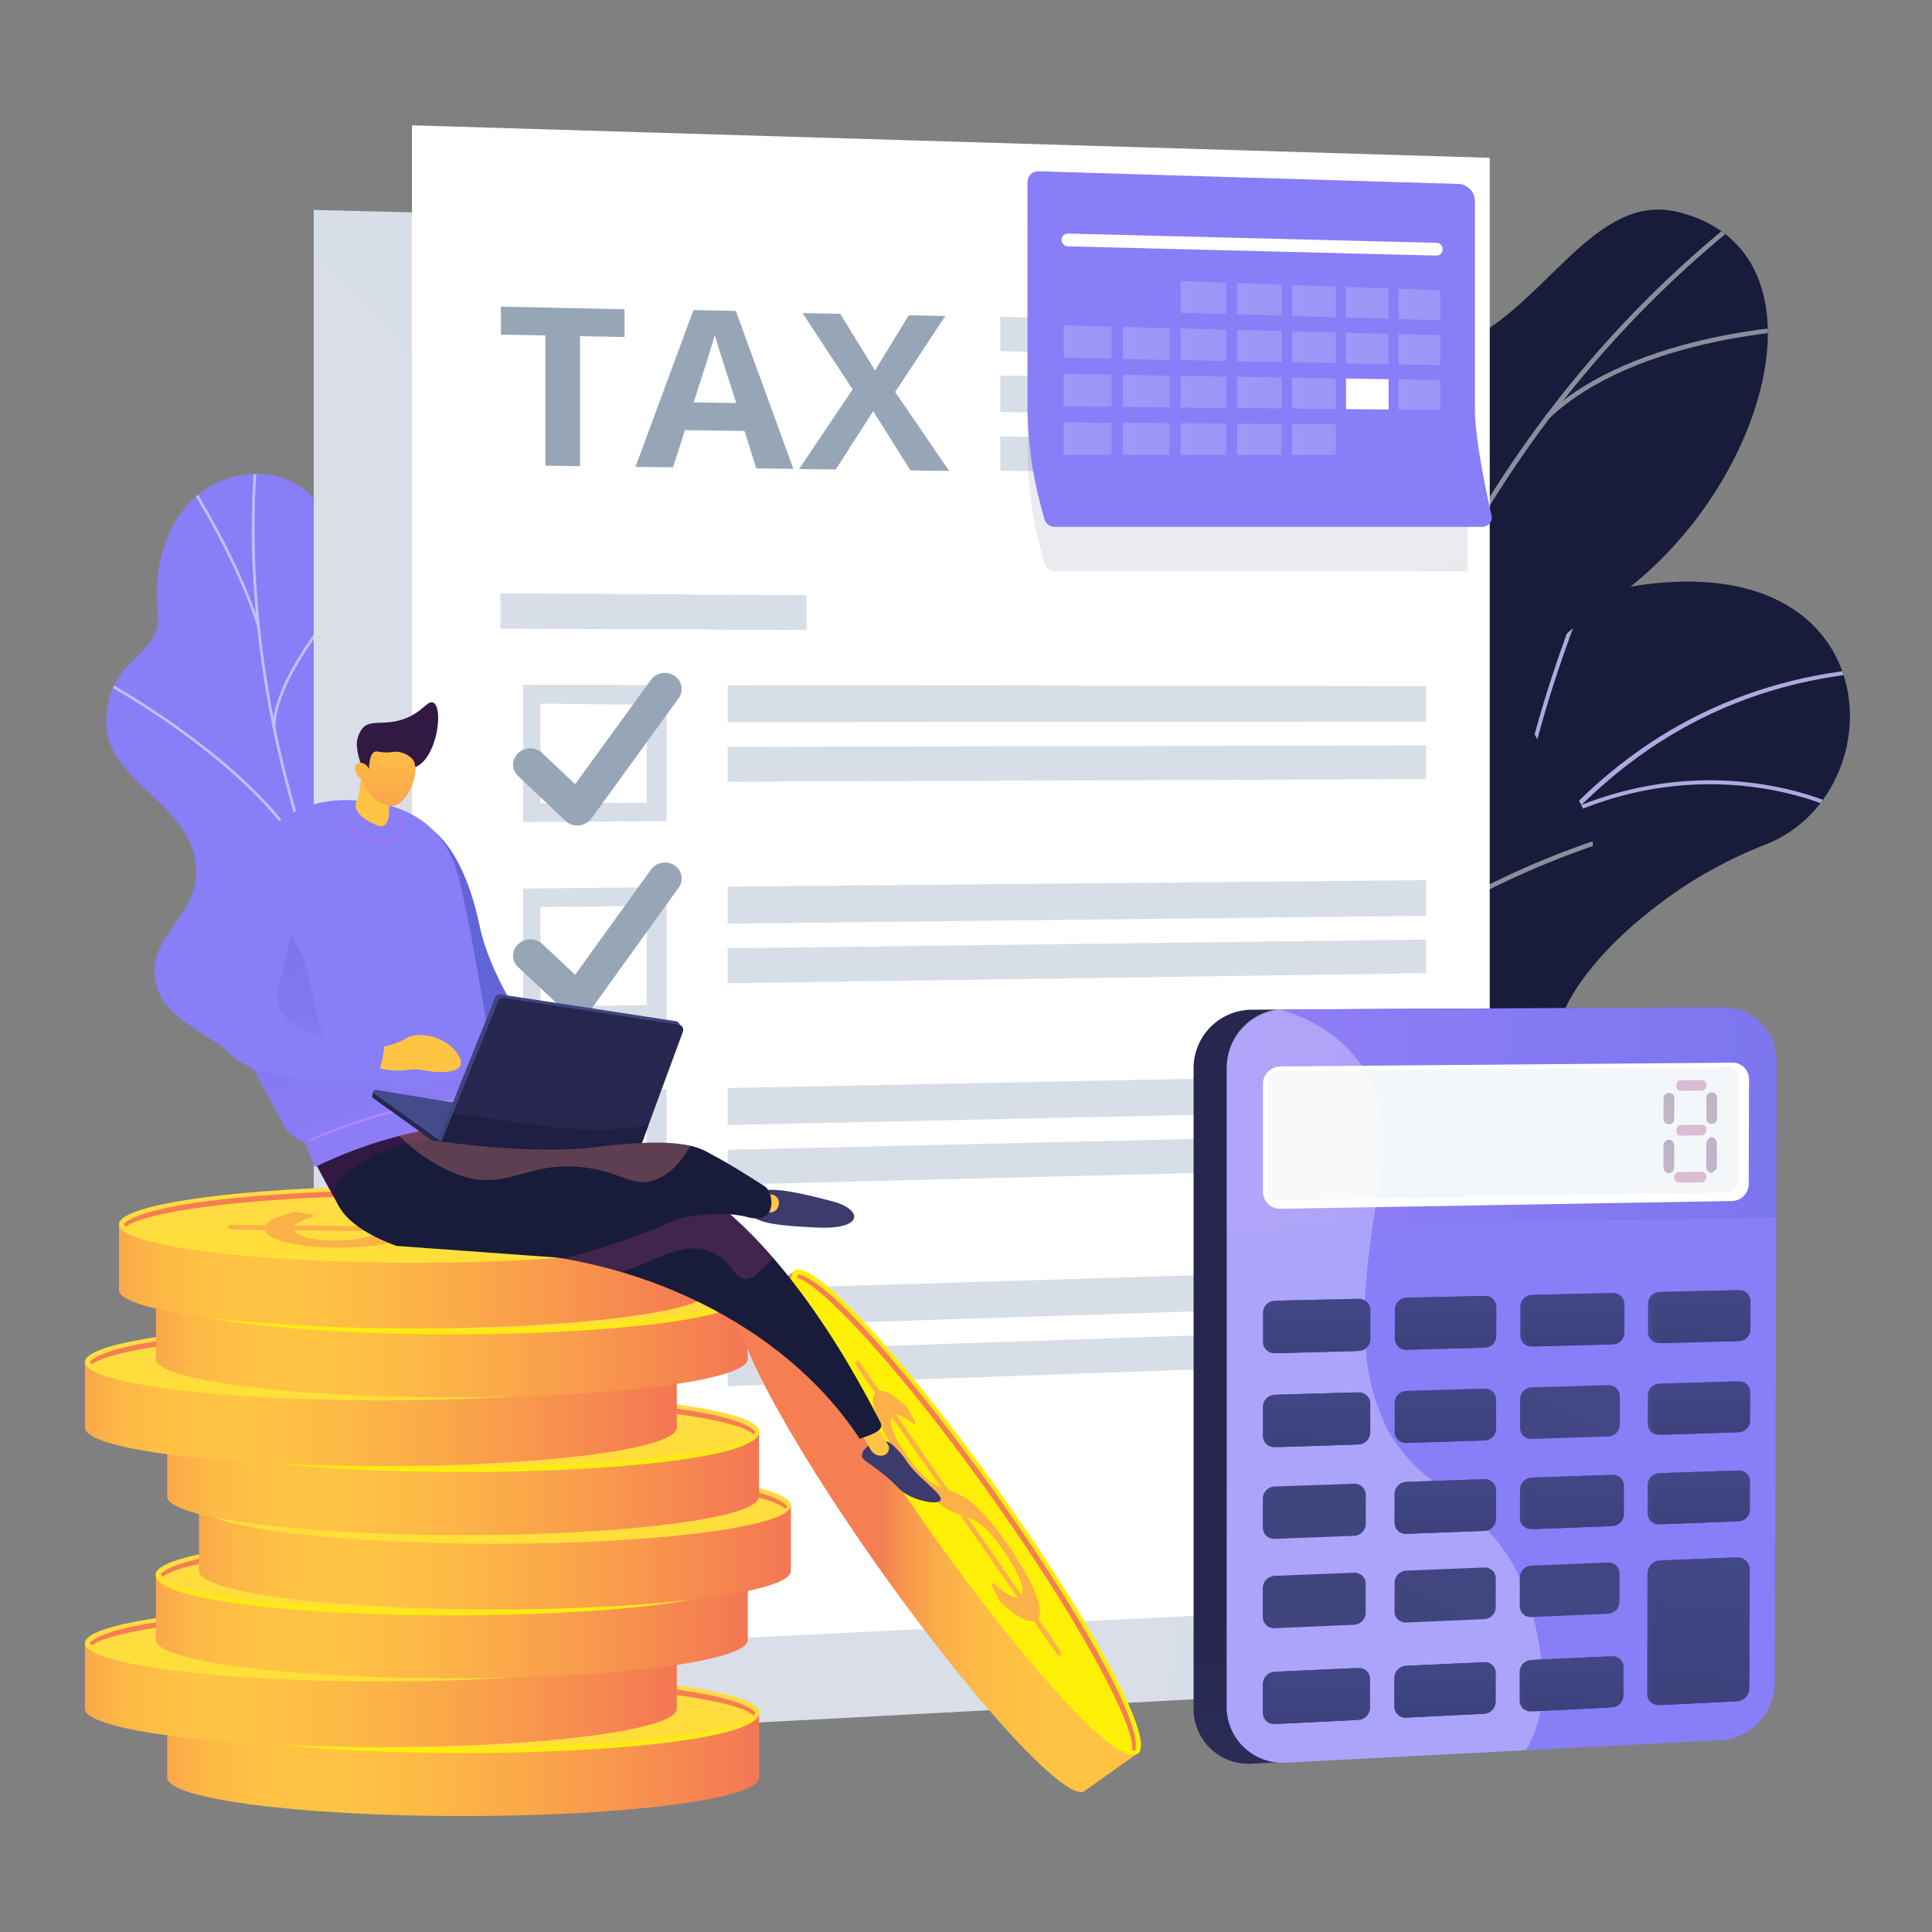 <svg xmlns="http://www.w3.org/2000/svg" xmlns:xlink="http://www.w3.org/1999/xlink" width="400" height="400" viewBox="0 0 400 400">
  <rect x="0" y="0" width="400" height="400" fill="#808080" stroke="none"/>
  <defs>
    <clipPath id="clip-path">
      <path id="Path_1548" data-name="Path 1548" d="M2263.916,1717.941l9.988-18.829s38.837,6.021,31.511-9.375c-14.946-31.412,13.609-42.31,24.886-48.663,17.007-9.581,27.816-25.442,6.608-36.291s6.512-42.062,36.208-53.578c29.06-11.27,25.8-69.43-39.341-50.812-38.9,11.117-39.069,50.541-43.887,70.429s-35.049,17-28.536,43.179c5.564,22.364,19.88,40.232,4.974,52.758S2247.636,1695.293,2263.916,1717.941Z" transform="translate(-2253.313 -1496.747)" fill="none"/>
    </clipPath>
    <clipPath id="clip-path-2">
      <path id="Path_1558" data-name="Path 1558" d="M836.53,1515.958l-24.472,15.991s-19.674-7.861-16.406-18.948-13.568-20.807-21.852-27.056c-22.481-16.956,1.762-38.849-25.172-63.034-7.164-6.432-23.206-16.189-22.92-27.638.326-13.042,11.7-12.59,10.648-22.1-1.638-14.869,6.453-29.365,21.847-28.534,15.192.819,24.423,24.635,18.442,57.921-1.554,24.153,1.7,27.468,11.136,33.916,6.608,4.516,27.534,12.383,25.729,26.248s-1.245,26.2,8.465,28.938C836.751,1495.816,836.53,1515.958,836.53,1515.958Z" transform="translate(-725.704 -1344.603)" fill="none"/>
    </clipPath>
    <clipPath id="clip-path-3">
      <path id="Path_1565" data-name="Path 1565" d="M2269.543,1157.946l-45.22,10.394c-4.1-5.425-10.184-15.777-1.392-20.693,12.223-6.836,7.028-28.71,1.471-35.571-6.879-8.485-22.463-28.559-3.739-39.405,15.588-9.03,27.557-11.87,23.567-32.6s4.632-36.3,24.625-39.761c21.038-3.646,31.457-33.654,50.624-29,33.4,8.109,18,59.532-14.66,81.133s-8.947,28.9-3.746,45.4c7.1,22.527-26.917,25.439-33.307,36.471C2262.753,1142.964,2266.467,1152.375,2269.543,1157.946Z" transform="translate(-2211.766 -970.825)" fill="none"/>
    </clipPath>
    <linearGradient id="linear-gradient" x1="-0.085" y1="0.5" x2="1.065" y2="0.5" gradientUnits="objectBoundingBox">
      <stop offset="0" stop-color="#f57e53"/>
      <stop offset="0.005" stop-color="#f58152"/>
      <stop offset="0.042" stop-color="#f8994d"/>
      <stop offset="0.084" stop-color="#fbac49"/>
      <stop offset="0.133" stop-color="#fdb946"/>
      <stop offset="0.196" stop-color="#fec144"/>
      <stop offset="0.318" stop-color="#ffc444"/>
      <stop offset="0.455" stop-color="#fdb946"/>
      <stop offset="0.694" stop-color="#f99c4c"/>
      <stop offset="0.996" stop-color="#f36f56"/>
    </linearGradient>
    <linearGradient id="linear-gradient-2" x1="0.495" y1="0.179" x2="0.556" y2="4.091" gradientUnits="objectBoundingBox">
      <stop offset="0" stop-color="#ffdb44"/>
      <stop offset="1" stop-color="#feef06"/>
    </linearGradient>
    <linearGradient id="linear-gradient-3" x1="0.492" y1="-0.777" x2="0.511" y2="1.295" xlink:href="#linear-gradient-2"/>
    <linearGradient id="linear-gradient-4" x1="-0.469" y1="-38.842" x2="-0.451" y2="-36.411" gradientUnits="objectBoundingBox">
      <stop offset="0.004" stop-color="#f36f56"/>
      <stop offset="0.306" stop-color="#f99c4c"/>
      <stop offset="0.545" stop-color="#fdb946"/>
      <stop offset="0.682" stop-color="#ffc444"/>
      <stop offset="0.804" stop-color="#fec144"/>
      <stop offset="0.867" stop-color="#fdb946"/>
      <stop offset="0.916" stop-color="#fbac49"/>
      <stop offset="0.958" stop-color="#f8994d"/>
      <stop offset="0.995" stop-color="#f58152"/>
      <stop offset="1" stop-color="#f57e53"/>
    </linearGradient>
    <linearGradient id="linear-gradient-8" x1="-0.188" y1="-35.194" x2="-0.169" y2="-32.763" xlink:href="#linear-gradient-4"/>
    <linearGradient id="linear-gradient-12" x1="-0.431" y1="-31.56" x2="-0.412" y2="-29.128" xlink:href="#linear-gradient-4"/>
    <linearGradient id="linear-gradient-16" x1="-0.578" y1="-27.913" x2="-0.56" y2="-25.482" xlink:href="#linear-gradient-4"/>
    <linearGradient id="linear-gradient-20" x1="-0.469" y1="-23.98" x2="-0.451" y2="-21.549" xlink:href="#linear-gradient-4"/>
    <linearGradient id="linear-gradient-24" x1="-0.188" y1="-20.335" x2="-0.169" y2="-17.903" xlink:href="#linear-gradient-4"/>
    <linearGradient id="linear-gradient-28" x1="-0.431" y1="-16.699" x2="-0.412" y2="-14.268" xlink:href="#linear-gradient-4"/>
    <linearGradient id="linear-gradient-32" x1="-0.304" y1="-13.053" x2="-0.285" y2="-10.622" xlink:href="#linear-gradient-4"/>
    <linearGradient id="linear-gradient-33" x1="0.375" y1="-0.559" x2="2.08" y2="-0.559" xlink:href="#linear-gradient"/>
    <linearGradient id="linear-gradient-34" x1="1.261" y1="-0.758" x2="1.364" y2="-0.138" xlink:href="#linear-gradient-2"/>
    <linearGradient id="linear-gradient-35" x1="1.258" y1="-0.784" x2="1.29" y2="-0.594" xlink:href="#linear-gradient-2"/>
    <linearGradient id="linear-gradient-36" x1="-4.933" y1="-0.59" x2="-4.9" y2="-0.397" xlink:href="#linear-gradient-4"/>
    <linearGradient id="linear-gradient-37" x1="-12.88" y1="-3.567" x2="-11.738" y2="-3.567" gradientUnits="objectBoundingBox">
      <stop offset="0" stop-color="#40447e"/>
      <stop offset="0.996" stop-color="#3c3b6b"/>
    </linearGradient>
    <linearGradient id="linear-gradient-38" x1="15.142" y1="-13.853" x2="49.523" y2="12.76" gradientUnits="objectBoundingBox">
      <stop offset="0" stop-color="#ffc444"/>
      <stop offset="0.996" stop-color="#f36f56"/>
    </linearGradient>
    <linearGradient id="linear-gradient-39" x1="-1.452" y1="0.5" x2="-0.452" y2="0.5" gradientUnits="objectBoundingBox">
      <stop offset="0" stop-color="#311944"/>
      <stop offset="1" stop-color="#a03976"/>
    </linearGradient>
    <linearGradient id="linear-gradient-40" x1="0.679" y1="0.667" x2="4.173" y2="-0.299" gradientUnits="objectBoundingBox">
      <stop offset="0" stop-color="#311944"/>
      <stop offset="1" stop-color="#893976"/>
    </linearGradient>
    <linearGradient id="linear-gradient-41" x1="4.112" y1="1.693" x2="2.804" y2="0.362" gradientUnits="objectBoundingBox">
      <stop offset="0" stop-color="#aa80f9"/>
      <stop offset="0.996" stop-color="#6165d7"/>
    </linearGradient>
    <linearGradient id="linear-gradient-42" x1="1.576" y1="0.819" x2="1.35" y2="-0.002" xlink:href="#linear-gradient-41"/>
    <linearGradient id="linear-gradient-43" x1="3.034" y1="-0.064" x2="6.393" y2="-2.235" xlink:href="#linear-gradient-38"/>
    <linearGradient id="linear-gradient-44" x1="6.912" y1="1.069" x2="7.035" y2="-0.537" xlink:href="#linear-gradient-38"/>
    <linearGradient id="linear-gradient-45" x1="-8.911" y1="1.288" x2="-9.718" y2="-0.539" gradientUnits="objectBoundingBox">
      <stop offset="0" stop-color="#311944"/>
      <stop offset="1" stop-color="#6b3976"/>
    </linearGradient>
    <linearGradient id="linear-gradient-46" x1="3.992" y1="-0.207" x2="3.957" y2="2.962" xlink:href="#linear-gradient-38"/>
    <linearGradient id="linear-gradient-47" x1="1.234" y1="0.102" x2="2.092" y2="0.102" xlink:href="#linear-gradient-37"/>
    <linearGradient id="linear-gradient-48" x1="-3.824" y1="1.828" x2="-2.831" y2="1.828" xlink:href="#linear-gradient-37"/>
    <linearGradient id="linear-gradient-49" x1="16.961" y1="-8.274" x2="80.146" y2="50.946" xlink:href="#linear-gradient-38"/>
    <linearGradient id="linear-gradient-50" x1="0.806" y1="0.077" x2="2.009" y2="-1.392" gradientUnits="objectBoundingBox">
      <stop offset="0" stop-color="#ff9085"/>
      <stop offset="1" stop-color="#fb6fbb"/>
    </linearGradient>
    <linearGradient id="linear-gradient-51" x1="0.357" y1="0.094" x2="0.787" y2="1.41" gradientUnits="objectBoundingBox">
      <stop offset="0" stop-color="#444b8c"/>
      <stop offset="0.996" stop-color="#26264f"/>
    </linearGradient>
    <linearGradient id="linear-gradient-52" y1="0.5" x2="1" y2="0.5" gradientUnits="objectBoundingBox">
      <stop offset="0" stop-color="#fff"/>
      <stop offset="0.996" stop-color="#ebeff2"/>
    </linearGradient>
    <linearGradient id="linear-gradient-75" x1="0.468" y1="2.148" x2="0.492" y2="0.807" xlink:href="#linear-gradient-51"/>
    <linearGradient id="linear-gradient-76" x1="0" y1="0.5" x2="1" y2="0.5" xlink:href="#linear-gradient-41"/>
    <linearGradient id="linear-gradient-78" x1="0.624" y1="-0.475" x2="-0.074" y2="5.032" xlink:href="#linear-gradient-39"/>
    <linearGradient id="linear-gradient-79" x1="0.625" y1="-0.475" x2="-0.08" y2="5.032" xlink:href="#linear-gradient-39"/>
    <linearGradient id="linear-gradient-80" x1="0.632" y1="-0.475" x2="-0.116" y2="5.031" xlink:href="#linear-gradient-39"/>
    <linearGradient id="linear-gradient-81" x1="0.644" y1="-0.475" x2="-0.161" y2="5.03" xlink:href="#linear-gradient-39"/>
    <linearGradient id="linear-gradient-82" x1="73.484" y1="-484.996" x2="73.242" y2="-469.925" xlink:href="#linear-gradient-39"/>
    <linearGradient id="linear-gradient-83" x1="71.989" y1="-483.543" x2="71.748" y2="-468.387" xlink:href="#linear-gradient-39"/>
    <linearGradient id="linear-gradient-84" x1="69.773" y1="-487.066" x2="69.532" y2="-470.919" xlink:href="#linear-gradient-39"/>
    <linearGradient id="linear-gradient-85" x1="4.937" y1="-4.188" x2="-3.238" y2="4.445" gradientUnits="objectBoundingBox">
      <stop offset="0" stop-color="#444b8c"/>
      <stop offset="0.996" stop-color="#3e4177"/>
    </linearGradient>
    <linearGradient id="linear-gradient-86" x1="3.971" y1="-3.139" x2="-4.217" y2="5.441" xlink:href="#linear-gradient-85"/>
    <linearGradient id="linear-gradient-87" x1="3.001" y1="-2.104" x2="-5.198" y2="6.425" xlink:href="#linear-gradient-85"/>
    <linearGradient id="linear-gradient-88" x1="2.029" y1="-1.08" x2="-6.183" y2="7.397" xlink:href="#linear-gradient-85"/>
    <linearGradient id="linear-gradient-89" x1="5.34" y1="-4.573" x2="-2.855" y2="4.013" xlink:href="#linear-gradient-85"/>
    <linearGradient id="linear-gradient-90" x1="4.372" y1="-3.527" x2="-3.836" y2="5.006" xlink:href="#linear-gradient-85"/>
    <linearGradient id="linear-gradient-91" x1="3.401" y1="-2.495" x2="-4.819" y2="5.987" xlink:href="#linear-gradient-85"/>
    <linearGradient id="linear-gradient-92" x1="2.427" y1="-1.475" x2="-5.806" y2="6.956" xlink:href="#linear-gradient-85"/>
    <linearGradient id="linear-gradient-93" x1="5.745" y1="-4.954" x2="-2.471" y2="3.586" xlink:href="#linear-gradient-85"/>
    <linearGradient id="linear-gradient-94" x1="4.775" y1="-3.912" x2="-3.453" y2="4.576" xlink:href="#linear-gradient-85"/>
    <linearGradient id="linear-gradient-95" x1="3.802" y1="-2.883" x2="-4.438" y2="5.555" xlink:href="#linear-gradient-85"/>
    <linearGradient id="linear-gradient-96" x1="2.826" y1="-1.866" x2="-5.427" y2="6.522" xlink:href="#linear-gradient-85"/>
    <linearGradient id="linear-gradient-97" x1="6.152" y1="-5.332" x2="-2.084" y2="3.163" xlink:href="#linear-gradient-85"/>
    <linearGradient id="linear-gradient-98" x1="5.18" y1="-4.293" x2="-3.068" y2="4.151" xlink:href="#linear-gradient-85"/>
    <linearGradient id="linear-gradient-99" x1="4.205" y1="-3.268" x2="-4.055" y2="5.128" xlink:href="#linear-gradient-85"/>
    <linearGradient id="linear-gradient-100" x1="6.561" y1="-5.704" x2="-1.696" y2="2.745" xlink:href="#linear-gradient-85"/>
    <linearGradient id="linear-gradient-101" x1="5.587" y1="-4.669" x2="-2.682" y2="3.729" xlink:href="#linear-gradient-85"/>
    <linearGradient id="linear-gradient-102" x1="4.61" y1="-3.647" x2="-3.671" y2="4.703" xlink:href="#linear-gradient-85"/>
    <linearGradient id="linear-gradient-103" x1="3.421" y1="-0.585" x2="-4.849" y2="2.479" xlink:href="#linear-gradient-85"/>
    <linearGradient id="linear-gradient-104" x1="0.524" y1="-0.537" x2="0.388" y2="5.322" xlink:href="#linear-gradient-51"/>
    <linearGradient id="linear-gradient-105" x1="0.524" y1="-0.537" x2="0.388" y2="5.319" xlink:href="#linear-gradient-51"/>
    <linearGradient id="linear-gradient-106" x1="0.524" y1="-0.536" x2="0.387" y2="5.317" xlink:href="#linear-gradient-51"/>
    <linearGradient id="linear-gradient-107" x1="0.524" y1="-0.536" x2="0.386" y2="5.315" xlink:href="#linear-gradient-51"/>
    <linearGradient id="linear-gradient-108" x1="0.524" y1="-0.537" x2="0.388" y2="5.32" xlink:href="#linear-gradient-51"/>
    <linearGradient id="linear-gradient-109" x1="0.524" y1="-0.536" x2="0.387" y2="5.318" xlink:href="#linear-gradient-51"/>
    <linearGradient id="linear-gradient-111" x1="0.525" y1="-0.535" x2="0.385" y2="5.313" xlink:href="#linear-gradient-51"/>
    <linearGradient id="linear-gradient-113" x1="0.524" y1="-0.536" x2="0.386" y2="5.316" xlink:href="#linear-gradient-51"/>
    <linearGradient id="linear-gradient-114" x1="0.525" y1="-0.536" x2="0.385" y2="5.314" xlink:href="#linear-gradient-51"/>
    <linearGradient id="linear-gradient-115" x1="0.525" y1="-0.535" x2="0.384" y2="5.312" xlink:href="#linear-gradient-51"/>
    <linearGradient id="linear-gradient-121" x1="0.525" y1="-0.535" x2="0.383" y2="5.31" xlink:href="#linear-gradient-51"/>
    <linearGradient id="linear-gradient-122" x1="0.565" y1="-0.496" x2="0.195" y2="5.131" xlink:href="#linear-gradient-51"/>
    <clipPath id="clip-Wizzard-1">
      <rect width="400" height="400"/>
    </clipPath>
  </defs>
  <g id="Wizzard-1" clip-path="url(#clip-Wizzard-1)">
    <rect width="400" height="400" fill="rgba(255,255,255,0)"/>
    <g id="Group_305" data-name="Group 305" transform="translate(-677.565 -825.705)">
      <g id="Group_237" data-name="Group 237" transform="translate(699.573 869.099)">
        <g id="Group_228" data-name="Group 228" transform="translate(223.694 77.018)">
          <g id="Group_227" data-name="Group 227" transform="translate(0 0)" clip-path="url(#clip-path)">
            <path id="Path_1540" data-name="Path 1540" d="M2263.917,1717.942l38.558,5.866s10.267-18.675,2.943-34.071c-14.946-31.412,13.609-42.31,24.886-48.663,17.007-9.581,26.042-23.931,9.283-36.685-18.962-14.424,3.833-41.674,33.528-53.189,29.06-11.27,25.8-69.43-39.341-50.812-38.9,11.117-39.069,50.541-43.887,70.429s-35.049,17-28.536,43.179c5.564,22.364,19.88,40.232,4.974,52.758S2247.636,1695.293,2263.917,1717.942Z" transform="translate(-2253.313 -1496.748)" fill="#181c3a"/>
            <g id="Group_226" data-name="Group 226" transform="translate(4.689 -2.453)" opacity="0.9">
              <path id="Path_1541" data-name="Path 1541" d="M2435.735,1827.128l.823-.025c-.016-.509-1.378-51.548,12.525-102.552,12.809-46.987,41.576-103.56,105.877-106.234l-.034-.823c-28.623,1.189-52.705,12.974-71.578,35.025-15.076,17.615-26.872,41.782-35.062,71.832C2434.357,1775.473,2435.724,1826.627,2435.735,1827.128Z" transform="translate(-2413.681 -1597.373)" fill="#beb8f2"/>
              <path id="Path_1542" data-name="Path 1542" d="M2710.02,1544.77l.823.022c.743-27.394,16.8-64.027,16.957-64.391l-.753-.333C2726.881,1480.446,2710.772,1517.222,2710.02,1544.77Z" transform="translate(-2647.844 -1480.068)" fill="#beb8f2"/>
              <path id="Path_1543" data-name="Path 1543" d="M2796.76,1784.508c30-12.9,54.353-.817,54.6-.694l.374-.733c-.245-.125-24.929-12.391-55.294.671Z" transform="translate(-2721.6 -1734.15)" fill="#beb8f2"/>
              <path id="Path_1544" data-name="Path 1544" d="M2473.033,2350.949c14.939-36.991,68.566-38.463,69.09-38.434l.1-.817c-.511-.078-54.881,1.621-69.951,38.943Z" transform="translate(-2444.896 -2189.924)" fill="#beb8f2"/>
              <path id="Path_1545" data-name="Path 1545" d="M2344.095,2196.239l.823-.046c-1.376-25.42-25.52-46.44-25.769-46.65l-.535.625C2318.86,2150.371,2342.739,2171.175,2344.095,2196.239Z" transform="translate(-2313.746 -2051.514)" fill="#beb8f2"/>
              <path id="Path_1546" data-name="Path 1546" d="M2436.678,2853.1c3.446-14.758,26.571-23.342,26.8-23.427l-.281-.772c-.969.352-23.777,8.819-27.324,24.012Z" transform="translate(-2413.836 -2631.399)" fill="#beb8f2"/>
              <path id="Path_1547" data-name="Path 1547" d="M2307.722,2711.468l.824-.015c-.218-11.982-15.891-27.675-21.04-32.833-.728-.729-1.356-1.358-1.446-1.493l-.69.449a19.2,19.2,0,0,0,1.554,1.626C2292.023,2684.307,2307.518,2699.824,2307.722,2711.468Z" transform="translate(-2285.37 -2501.853)" fill="#beb8f2"/>
            </g>
          </g>
        </g>
        <g id="Group_232" data-name="Group 232" transform="translate(0 54.731)">
          <path id="Path_1549" data-name="Path 1549" d="M821.865,1491.657c8.493,2.392,11.766,10.3,13.24,16.391a8.957,8.957,0,0,0-1.2,1.874c-4.014,6.782-7.171,8.822-12.182,14.881-1.079,1.3-5.409,4.171-7.254,5.228l-3.47,1.916s-18.726-7.861-15.455-18.945-13.568-20.807-21.853-27.056c-5.088-3.837-6.185-7.222-7.829-8.932-17.395-18.1-27.974-17.6-30.014-26.96-2.252-10.334,10-13.907,8.141-25.278-2.1-12.841-19.122-16.906-18.39-29.5a16.531,16.531,0,0,1,1.6-6.958c3.172-6.38,9.865-7.747,9.05-15.145-1.638-14.869,6.453-29.365,21.847-28.534,15.192.819,24.423,24.635,18.442,57.921-1.554,24.153,1.7,27.467,11.136,33.916,6.608,4.516,27.534,12.382,25.729,26.248S812.156,1488.923,821.865,1491.657Z" transform="translate(-725.575 -1344.603)" fill="#887ef8"/>
          <g id="Group_231" data-name="Group 231" transform="translate(0.017 0)">
            <g id="Group_230" data-name="Group 230" transform="translate(0)" clip-path="url(#clip-path-2)">
              <g id="Group_229" data-name="Group 229" transform="translate(-0.623 -13.685)" opacity="0.5">
                <path id="Path_1550" data-name="Path 1550" d="M1000.382,1442.253l-.444.373c-2.077-2.433-4.14-4.915-6.129-7.376a311.786,311.786,0,0,1-36.724-56.581,254.6,254.6,0,0,1-18.811-49.958,219.134,219.134,0,0,1-6.531-40.256,181.515,181.515,0,0,1,.169-26.865c.125-1.487.342-3.008.542-4.477.273-1.958.556-3.988.635-5.947l.57-.019c-.079,1.99-.363,4.028-.639,6-.2,1.463-.416,2.976-.539,4.443a180.886,180.886,0,0,0-.169,26.786,218.591,218.591,0,0,0,6.516,40.16,254.108,254.108,0,0,0,18.774,49.858,311.258,311.258,0,0,0,36.666,56.49C996.248,1437.343,998.308,1439.827,1000.382,1442.253Z" transform="translate(-900.594 -1251.145)" fill="#fcfdfe"/>
                <path id="Path_1551" data-name="Path 1551" d="M765.786,1677.419l-.53.228c-8.328-21.615-43.478-40.682-43.831-40.873l.3-.49C722.08,1636.473,757.391,1655.636,765.786,1677.419Z" transform="translate(-721.425 -1579.89)" fill="#fcfdfe"/>
                <path id="Path_1552" data-name="Path 1552" d="M1204.529,2059.944l-.5.285c-7.469-13.913,4.651-43.535,4.775-43.833l.522.174C1209.2,2016.868,1197.18,2046.25,1204.529,2059.944Z" transform="translate(-1131.292 -1904.342)" fill="#fcfdfe"/>
                <path id="Path_1553" data-name="Path 1553" d="M1025.671,2245.279l-.456.364c-6.509-7.975-20.008-15.123-38.01-20.128-.9-.252-.9-.252-.971-.33l.448-.369-.228.185.142-.247c.058.024.4.114.8.228C1005.506,2230.013,1019.1,2237.224,1025.671,2245.279Z" transform="translate(-947.471 -2082.194)" fill="#fcfdfe"/>
                <path id="Path_1554" data-name="Path 1554" d="M1368.117,2373.961l-.53.228c-4.142-10.614,4.915-26.089,5.007-26.247l.483.25C1372.993,2348.35,1364.073,2363.593,1368.117,2373.961Z" transform="translate(-1272.055 -2187.351)" fill="#fcfdfe"/>
                <path id="Path_1555" data-name="Path 1555" d="M1222.884,2519.6c-8.156-4.383-18.042-6.519-30.221-6.529l.042-.553c12.273.01,22.242,2.165,30.478,6.593Z" transform="translate(-1123.662 -2327.821)" fill="#fcfdfe"/>
                <path id="Path_1556" data-name="Path 1556" d="M856.483,1386.673l-.54.2c-3.925-12.32-11.042-24.16-13.381-28.05a16.023,16.023,0,0,1-.812-1.4l.533-.22c.038.1.361.636.771,1.318C845.4,1362.418,852.541,1374.289,856.483,1386.673Z" transform="translate(-824.133 -1341.666)" fill="#fcfdfe"/>
                <path id="Path_1557" data-name="Path 1557" d="M961.451,1518.071l-.57.039c.049-12.355,18.077-31,18.845-31.786l.4.366C979.94,1486.889,961.5,1505.949,961.451,1518.071Z" transform="translate(-925.825 -1451.891)" fill="#fcfdfe"/>
              </g>
            </g>
          </g>
        </g>
        <g id="Group_236" data-name="Group 236" transform="translate(217.605 0)">
          <path id="Path_1559" data-name="Path 1559" d="M2268.062,1200.214c-1.992.215-2.088-10.309-10.755-21.748-2.165-2.859-12.895-19.264-27.343-16.362l-8.415,1.69c-3.88-5.678-6.486-11.749,1.384-16.151,12.222-6.836,7.029-28.71,1.471-35.571-6.879-8.485-22.463-28.559-3.739-39.405,15.587-9.03,27.557-11.87,23.567-32.6s4.632-36.3,24.625-39.761c21.038-3.646,31.457-33.654,50.624-29,33.4,8.109,18,59.532-14.661,81.133s-8.946,28.9-3.745,45.4a29.9,29.9,0,0,1,.924,7.007c.211,18.468-17.366,25.841-27.035,43.3C2261.773,1171.983,2271.422,1199.861,2268.062,1200.214Z" transform="translate(-2211.765 -970.82)" fill="#181c3a"/>
          <g id="Group_235" data-name="Group 235" transform="translate(0 0.006)">
            <g id="Group_234" data-name="Group 234" transform="translate(0 0)" clip-path="url(#clip-path-3)">
              <g id="Group_233" data-name="Group 233" transform="translate(-0.078 1.172)" opacity="0.5">
                <path id="Path_1560" data-name="Path 1560" d="M2443.266,1163.011l-1,.043c-2.322-69.4,31.025-139.972,87.027-184.178l.638.726C2474.152,1023.631,2440.954,1093.9,2443.266,1163.011Z" transform="translate(-2408.332 -978.876)" fill="#fcfdfe"/>
                <path id="Path_1561" data-name="Path 1561" d="M2248.355,1730.667l-.979.228c-6.6-26.494-35.816-41.506-36.115-41.654l.483-.84C2212.046,1688.559,2241.656,1703.757,2248.355,1730.667Z" transform="translate(-2211.261 -1584.511)" fill="#fcfdfe"/>
                <path id="Path_1562" data-name="Path 1562" d="M2443.729,1900.348l-.971-.236c7.654-26.811,58.63-42.292,59.144-42.445l.29.911C2501.684,1858.719,2451.236,1874.042,2443.729,1900.348Z" transform="translate(-2408.855 -1728.99)" fill="#fcfdfe"/>
                <path id="Path_1563" data-name="Path 1563" d="M2498.9,1240.529l-.99-.156c4.134-21.656-16.9-48.565-17.112-48.834l.808-.575C2481.825,1191.233,2503.107,1218.473,2498.9,1240.529Z" transform="translate(-2441.326 -1159.905)" fill="#fcfdfe"/>
                <path id="Path_1564" data-name="Path 1564" d="M2760.646,1153.521l-.709-.665c18.8-17.857,54.552-18.8,54.913-18.807l.009.95C2814.5,1135.007,2779.137,1135.941,2760.646,1153.521Z" transform="translate(-2679.591 -1111.327)" fill="#fcfdfe"/>
              </g>
            </g>
          </g>
        </g>
      </g>
      <g id="Group_252" data-name="Group 252" transform="translate(742.523 851.654)">
        <g id="Group_239" data-name="Group 239" transform="translate(0)">
          <g id="Group_238" data-name="Group 238" transform="translate(0 17.507)">
            <path id="Path_1566" data-name="Path 1566" d="M1244.258,976.995V1277.28l-48.523,2.585-176.816,9.415V971.221Z" transform="translate(-1018.919 -971.221)" fill="#d8dee8"/>
            <path id="Path_1567" data-name="Path 1567" d="M1195.816,1338.5l-176.895,9.415v-308c15.849,12.485,29.9,29.651,32.611,52.369,6.934,58.149-15.977,164.02,67.787,172C1179.046,1269.974,1202.161,1306.7,1195.816,1338.5Z" transform="translate(-1018.919 -1029.859)" fill="#d8dee8" opacity="0.3"/>
          </g>
          <path id="Path_1568" data-name="Path 1568" d="M1380.419,858.379v298.882l-18.043.875-47.957,2.339-126.564,6.167-30.659-47.8c0-.01.079-.015.079-.015V851.654Z" transform="translate(-1136.944 -851.654)" fill="#fff"/>
          <path id="Path_1569" data-name="Path 1569" d="M1156.39,2676.35s17.253,20.114,59.7,26.232l-28.938,21.583Z" transform="translate(-1136.259 -2409.18)" fill="#d8dee8"/>
        </g>
        <g id="Group_240" data-name="Group 240" transform="translate(38.754 37.536)">
          <path id="Path_1570" data-name="Path 1570" d="M1283.57,1108.04v5.793l9.212.179v26.967l7.165.092v-26.916l9.212.179v-5.752Z" transform="translate(-1283.57 -1108.04)" fill="#97a6b7"/>
          <path id="Path_1571" data-name="Path 1571" d="M1494.6,1113.042l-8.772-.179-12,32.469,7.774.1,2.462-7.707,12.335.179,2.441,7.747,7.682.1Zm-8.721,18.931q3.616-11.155,4.376-13.982c.123.538.328,1.263.614,2.191s1.561,4.9,3.823,11.935Z" transform="translate(-1445.969 -1112.157)" fill="#97a6b7"/>
          <path id="Path_1572" data-name="Path 1572" d="M1725.012,1133.337l10.395-15.722-7.559-.16-7.017,11.434-7.177-11.725-7.826-.164,10.385,15.82-11.1,16.475,7.6.1,7.754-12.076,7.723,12.272,8,.1Z" transform="translate(-1643.394 -1115.676)" fill="#97a6b7"/>
        </g>
        <path id="Path_1573" data-name="Path 1573" d="M2051.6,1130.665l-61.907-1.171v-7.131l61.907,1.283Z" transform="translate(-1847.544 -1082.726)" fill="#d8dee8"/>
        <path id="Path_1574" data-name="Path 1574" d="M2077.847,1214.373l-88.156-1.388v-7.55l88.156,1.557Z" transform="translate(-1847.544 -1153.636)" fill="#d8dee8"/>
        <path id="Path_1575" data-name="Path 1575" d="M2077.847,1299.618l-88.156-1.113v-7.131l88.156,1.274Z" transform="translate(-1847.544 -1226.993)" fill="#d8dee8"/>
        <g id="Group_249" data-name="Group 249" transform="translate(38.638 96.891)">
          <path id="Path_1576" data-name="Path 1576" d="M1346.15,1521l-63.393-.268v-7.322l63.393.386Z" transform="translate(-1282.757 -1513.408)" fill="#d8dee8"/>
          <g id="Group_242" data-name="Group 242" transform="translate(4.72 18.966)">
            <g id="Group_241" data-name="Group 241" transform="translate(0)">
              <path id="Path_1577" data-name="Path 1577" d="M1340.459,1642.944l-25.432-.031v28.39l8.875-.051,4.432-.026,16.378-.1v-28.18Zm.158,24.361-9.079.046-11.638.056h-1.29v-20.631l19.29.246h2.718Z" transform="translate(-1315.027 -1642.913)" fill="#d8dee8"/>
            </g>
            <path id="Path_1578" data-name="Path 1578" d="M1748.7,1650.814l-144.615.1v-7.662l144.615.181Z" transform="translate(-1561.761 -1643.203)" fill="#d8dee8"/>
            <path id="Path_1579" data-name="Path 1579" d="M1748.7,1735.462l-144.615.553v-7.236l144.615-.287Z" transform="translate(-1561.761 -1715.961)" fill="#d8dee8"/>
          </g>
          <g id="Group_244" data-name="Group 244" transform="translate(4.719 59.381)">
            <g id="Group_243" data-name="Group 243" transform="translate(0 1.463)">
              <path id="Path_1580" data-name="Path 1580" d="M1338.579,1928.967l-23.553.22v28.39l29.685-.487v-28.18Zm2.037,24.346-10.958.168-7.037.107-4.012.062v-20.63l17.412-.18,4.6-.046Z" transform="translate(-1315.026 -1928.91)" fill="#d8dee8"/>
            </g>
            <path id="Path_1581" data-name="Path 1581" d="M1748.7,1926.282l-144.615,1.63v-7.66L1748.7,1918.9Z" transform="translate(-1561.76 -1918.903)" fill="#d8dee8"/>
            <path id="Path_1582" data-name="Path 1582" d="M1748.7,2009.872l-144.615,2.083v-7.232L1748.7,2002.9Z" transform="translate(-1561.76 -1990.607)" fill="#d8dee8"/>
          </g>
          <g id="Group_246" data-name="Group 246" transform="translate(4.724 99.55)">
            <g id="Group_245" data-name="Group 245" transform="translate(0 3.132)">
              <path id="Path_1583" data-name="Path 1583" d="M1315.03,2215.252v28.384l10.59-.286,19.1-.511v-28.18Zm25.59,24.28-17.161.456-4.848.123v-21.061l22.007-.456Z" transform="translate(-1315.03 -2214.659)" fill="#d8dee8"/>
            </g>
            <path id="Path_1584" data-name="Path 1584" d="M1748.7,2200.682l-144.615,3.16v-7.661L1748.7,2193.3Z" transform="translate(-1561.765 -2193.302)" fill="#d8dee8"/>
            <path id="Path_1585" data-name="Path 1585" d="M1748.7,2284.282l-144.615,3.613v-7.236l144.615-3.347Z" transform="translate(-1561.765 -2265.006)" fill="#d8dee8"/>
          </g>
          <g id="Group_248" data-name="Group 248" transform="translate(4.722 139.729)">
            <g id="Group_247" data-name="Group 247" transform="translate(0 4.793)">
              <path id="Path_1586" data-name="Path 1586" d="M1339.821,2500.558l-24.792.758v28.389l29.685-1.115v-28.18Zm.8,24.766-22.007.8V2505.07l22.007-.691Z" transform="translate(-1315.029 -2500.41)" fill="#d8dee8"/>
            </g>
            <path id="Path_1587" data-name="Path 1587" d="M1748.7,2475.092l-144.615,4.69v-7.661l144.615-4.409Z" transform="translate(-1561.763 -2467.713)" fill="#d8dee8"/>
            <path id="Path_1588" data-name="Path 1588" d="M1748.7,2558.692l-144.615,5.143V2556.6l144.615-4.877Z" transform="translate(-1561.763 -2539.415)" fill="#d8dee8"/>
          </g>
        </g>
        <g id="Group_250" data-name="Group 250" transform="translate(41.281 113.364)">
          <path id="Path_1589" data-name="Path 1589" d="M1314.129,1657.483a3.59,3.59,0,0,1-2.488-.966l-9.8-9.276a3.24,3.24,0,0,1,0-4.75,3.666,3.666,0,0,1,5-.012l6.8,6.455,15.709-21.62a3.582,3.582,0,0,1,4.85-.831,3.246,3.246,0,0,1,.875,4.638l-18.059,24.907a3.575,3.575,0,0,1-2.573,1.441C1314.334,1657.472,1314.231,1657.483,1314.129,1657.483Z" transform="translate(-1300.806 -1625.882)" fill="#97a6b7"/>
        </g>
        <g id="Group_251" data-name="Group 251" transform="translate(41.281 152.626)">
          <path id="Path_1590" data-name="Path 1590" d="M1314.129,1925.855a3.555,3.555,0,0,1-2.488-.942l-9.8-9.179a3.24,3.24,0,0,1,0-4.751,3.666,3.666,0,0,1,5-.061l6.8,6.386,15.709-21.776a3.6,3.6,0,0,1,4.85-.878,3.232,3.232,0,0,1,.875,4.63l-18.058,25.086a3.617,3.617,0,0,1-2.573,1.466A1.811,1.811,0,0,1,1314.129,1925.855Z" transform="translate(-1300.806 -1894.074)" fill="#97a6b7"/>
        </g>
      </g>
      <g id="Group_271" data-name="Group 271" transform="translate(695.113 1071.243)">
        <g id="Group_254" data-name="Group 254" transform="translate(17.032 100.964)">
          <path id="Path_1591" data-name="Path 1591" d="M811.686,3095.24v13.59c0,4.392,27.432,7.951,61.269,7.951s61.269-3.559,61.269-7.951v-13.59Z" transform="translate(-811.65 -3087.283)" fill="url(#linear-gradient)"/>
          <path id="Path_1592" data-name="Path 1592" d="M934.225,3048.882c0,4.392-27.432,7.951-61.269,7.951s-61.269-3.56-61.269-7.951,27.432-7.951,61.269-7.951S934.225,3044.484,934.225,3048.882Z" transform="translate(-811.649 -3040.931)" fill="url(#linear-gradient-2)"/>
          <path id="Path_1593" data-name="Path 1593" d="M872.747,3099.537c-29.963,0-61.306-2.862-61.306-8.383,0-.3.114-.836.411-.836s.173.417.173.72c0,3.5,24.938,7.406,60.724,7.406s60.724-3.9,60.724-7.406c0-.3.051-.586.355-.586s.228.4.228.708C934.052,3096.677,902.714,3099.537,872.747,3099.537Z" transform="translate(-811.441 -3083.085)" fill="url(#linear-gradient-3)"/>
          <g id="Group_253" data-name="Group 253" transform="translate(22.704 4.945)">
            <path id="Path_1594" data-name="Path 1594" d="M999.345,3078.122q.9-.624,1.925-1.231a12.109,12.109,0,0,1,2.632-1.1,25.262,25.262,0,0,1,4.039-.8,51.314,51.314,0,0,1,6.049-.327q3.552-.017,6.669.228a45.3,45.3,0,0,1,5.483.727,16.958,16.958,0,0,1,3.85,1.194,3.049,3.049,0,0,1,1.76,1.632l6.9.07a6.791,6.791,0,0,1,1.323.123c.385.079.57.177.57.3v.57l-8.869-.085a4.473,4.473,0,0,1-2.378,1.909,24.122,24.122,0,0,1-4.864,1.5l-3.23-.449a3.763,3.763,0,0,1-.713-.168c-.187-.069-.277-.142-.277-.228q0-.164.748-.374t1.692-.521a17.02,17.02,0,0,0,1.851-.731,2.517,2.517,0,0,0,1.214-1.009l-20.934-.207a19.859,19.859,0,0,1-1.849,1.193,12.089,12.089,0,0,1-2.716,1.055,28.444,28.444,0,0,1-4.215.76,59.531,59.531,0,0,1-6.351.311c-1.919.009-3.787-.064-5.617-.218a38.494,38.494,0,0,1-4.874-.7,15.221,15.221,0,0,1-3.5-1.145c-.911-.456-1.416-.976-1.522-1.568l-5.679-.058a7.515,7.515,0,0,1-1.342-.114c-.392-.076-.591-.177-.591-.3v-.57l7.765.074a4.174,4.174,0,0,1,2.122-1.564,24.378,24.378,0,0,1,3.941-1.186l2.6.357c.79.114,1.181.24,1.183.39,0,.081-.16.18-.486.3s-.718.262-1.166.427a10.759,10.759,0,0,0-1.293.583,2.736,2.736,0,0,0-.946.758Zm-19.158.774a2.056,2.056,0,0,0,1.031.962,8.185,8.185,0,0,0,1.973.666,20.119,20.119,0,0,0,2.658.383q1.481.123,3.1.114a32.217,32.217,0,0,0,3.291-.163,19.228,19.228,0,0,0,2.462-.417,11.483,11.483,0,0,0,1.851-.612,10.335,10.335,0,0,0,1.414-.756Zm45.571-.508a2.134,2.134,0,0,0-1.128-.993,10.168,10.168,0,0,0-2.268-.717,25.129,25.129,0,0,0-3.217-.431q-1.83-.142-4.043-.132a31.025,31.025,0,0,0-3.387.176,17.512,17.512,0,0,0-2.462.448,8.93,8.93,0,0,0-1.768.653,12.514,12.514,0,0,0-1.356.8Z" transform="translate(-966.533 -3074.668)" fill="#fcb048"/>
          </g>
          <path id="Path_1595" data-name="Path 1595" d="M878.582,3046.81c-27.319,0-55.764,2.4-60.315,7.058a5.483,5.483,0,0,1,.5.524c3.835-3.231,27.323-6.485,59.812-6.485,33.328,0,57.192,3.418,60.083,6.733a5.686,5.686,0,0,1,.456-.518C935.364,3049.3,906.386,3046.81,878.582,3046.81Z" transform="translate(-817.268 -3045.948)" fill="url(#linear-gradient-4)"/>
        </g>
        <g id="Group_256" data-name="Group 256" transform="translate(0 86.69)">
          <path id="Path_1596" data-name="Path 1596" d="M695.357,2997.75v13.589c0,4.391,27.432,7.951,61.27,7.951s61.269-3.56,61.269-7.951V2997.75Z" transform="translate(-695.322 -2989.793)" fill="url(#linear-gradient)"/>
          <ellipse id="Ellipse_96" data-name="Ellipse 96" cx="61.269" cy="7.951" rx="61.269" ry="7.951" transform="translate(0.035 0)" fill="url(#linear-gradient-2)"/>
          <path id="Path_1597" data-name="Path 1597" d="M756.419,3002.047c-29.963,0-61.306-2.862-61.306-8.383,0-.3.114-.836.411-.836s.173.417.173.72c0,3.5,24.938,7.405,60.724,7.405s60.724-3.9,60.724-7.405c0-.3.051-.588.355-.588s.228.4.228.709C817.724,2999.187,786.386,3002.047,756.419,3002.047Z" transform="translate(-695.113 -2985.595)" fill="url(#linear-gradient-3)"/>
          <g id="Group_255" data-name="Group 255" transform="translate(22.703 4.935)">
            <path id="Path_1598" data-name="Path 1598" d="M883.016,2980.622c.6-.416,1.241-.826,1.925-1.232a12.094,12.094,0,0,1,2.632-1.1,25.153,25.153,0,0,1,4.039-.8,51.42,51.42,0,0,1,6.05-.327q3.552-.017,6.668.228a45.225,45.225,0,0,1,5.485.727,16.966,16.966,0,0,1,3.849,1.194,3.05,3.05,0,0,1,1.76,1.632l6.9.071a6.775,6.775,0,0,1,1.323.122c.386.079.57.178.57.3v.57l-8.869-.085a4.472,4.472,0,0,1-2.378,1.909,24.07,24.07,0,0,1-4.863,1.5l-3.23-.449a3.726,3.726,0,0,1-.713-.168c-.187-.068-.277-.142-.277-.222q0-.164.748-.374t1.692-.521a17.088,17.088,0,0,0,1.851-.732,2.505,2.505,0,0,0,1.214-1.009l-20.934-.207a19.616,19.616,0,0,1-1.849,1.193,12.063,12.063,0,0,1-2.716,1.055,28.344,28.344,0,0,1-4.215.761,59.531,59.531,0,0,1-6.352.31c-1.918.01-3.787-.063-5.617-.217a38.534,38.534,0,0,1-4.874-.695,15.189,15.189,0,0,1-3.5-1.14c-.911-.455-1.416-.976-1.522-1.567l-5.679-.058a7.362,7.362,0,0,1-1.342-.114c-.392-.076-.591-.177-.592-.3v-.57l7.765.073a4.17,4.17,0,0,1,2.122-1.563,24.321,24.321,0,0,1,3.941-1.186l2.6.356c.789.114,1.181.24,1.182.39,0,.081-.159.18-.486.3s-.718.262-1.165.427a10.662,10.662,0,0,0-1.293.583,2.736,2.736,0,0,0-.947.757Zm-19.158.773a2.057,2.057,0,0,0,1.031.963,8.2,8.2,0,0,0,1.973.665,20.091,20.091,0,0,0,2.659.383q1.481.122,3.1.114a32.283,32.283,0,0,0,3.291-.162,19.09,19.09,0,0,0,2.462-.417,11.432,11.432,0,0,0,1.851-.612,10.319,10.319,0,0,0,1.414-.755Zm45.571-.508a2.132,2.132,0,0,0-1.128-.992,10.15,10.15,0,0,0-2.268-.715,24.828,24.828,0,0,0-3.217-.433q-1.83-.141-4.043-.13a30.962,30.962,0,0,0-3.387.175,17.4,17.4,0,0,0-2.462.447,8.968,8.968,0,0,0-1.768.654,12.4,12.4,0,0,0-1.357.8Z" transform="translate(-850.203 -2977.168)" fill="#fcb048"/>
          </g>
          <path id="Path_1599" data-name="Path 1599" d="M762.255,2949.32c-27.319,0-55.764,2.405-60.315,7.063a5.5,5.5,0,0,1,.5.523c3.835-3.231,27.323-6.484,59.812-6.484,33.328,0,57.192,3.418,60.083,6.733a5.72,5.72,0,0,1,.456-.52C819.039,2951.815,790.059,2949.32,762.255,2949.32Z" transform="translate(-700.941 -2948.457)" fill="url(#linear-gradient-8)"/>
        </g>
        <g id="Group_258" data-name="Group 258" transform="translate(14.697 72.457)">
          <path id="Path_1600" data-name="Path 1600" d="M795.733,2900.54v13.59c0,4.391,27.432,7.951,61.269,7.951s61.269-3.56,61.269-7.951v-13.59Z" transform="translate(-795.698 -2892.588)" fill="url(#linear-gradient)"/>
          <ellipse id="Ellipse_97" data-name="Ellipse 97" cx="61.269" cy="7.951" rx="61.269" ry="7.951" transform="translate(0.035 0)" fill="url(#linear-gradient-2)"/>
          <path id="Path_1601" data-name="Path 1601" d="M856.795,2904.837c-29.963,0-61.306-2.862-61.306-8.383,0-.3.108-.836.411-.836s.173.417.173.72c0,3.5,24.938,7.405,60.724,7.405s60.724-3.9,60.724-7.405c0-.3.051-.587.355-.587s.228.4.228.708C918.1,2901.989,886.758,2904.837,856.795,2904.837Z" transform="translate(-795.489 -2888.39)" fill="url(#linear-gradient-3)"/>
          <g id="Group_257" data-name="Group 257" transform="translate(22.707 4.94)">
            <path id="Path_1602" data-name="Path 1602" d="M983.392,2883.422c.6-.416,1.241-.826,1.925-1.231a12.17,12.17,0,0,1,2.633-1.1,25.154,25.154,0,0,1,4.039-.8,51.39,51.39,0,0,1,6.051-.327q3.551-.016,6.668.228a45.272,45.272,0,0,1,5.485.726,16.929,16.929,0,0,1,3.85,1.194,3.045,3.045,0,0,1,1.76,1.63l6.9.071a6.811,6.811,0,0,1,1.323.122c.385.079.57.178.57.3v.57l-8.869-.085a4.468,4.468,0,0,1-2.378,1.909,24.1,24.1,0,0,1-4.863,1.5l-3.231-.449a3.746,3.746,0,0,1-.713-.168c-.187-.068-.277-.142-.277-.223q0-.164.75-.374t1.692-.521a17.018,17.018,0,0,0,1.851-.732,2.509,2.509,0,0,0,1.214-1.008l-20.934-.207a19.633,19.633,0,0,1-1.849,1.193,12.012,12.012,0,0,1-2.716,1.055,28.378,28.378,0,0,1-4.215.761,59.529,59.529,0,0,1-6.351.311c-1.919.009-3.787-.063-5.616-.217a38.36,38.36,0,0,1-4.874-.7,15.188,15.188,0,0,1-3.5-1.139c-.911-.456-1.416-.976-1.522-1.568l-5.679-.059a7.339,7.339,0,0,1-1.342-.114c-.392-.075-.591-.177-.593-.3v-.57l7.765.074a4.174,4.174,0,0,1,2.122-1.565,24.4,24.4,0,0,1,3.941-1.185l2.6.357c.789.114,1.181.24,1.183.39,0,.081-.16.18-.487.3s-.718.262-1.165.427a10.662,10.662,0,0,0-1.293.583,2.748,2.748,0,0,0-.946.757Zm-19.158.775a2.057,2.057,0,0,0,1.031.963,8.213,8.213,0,0,0,1.973.666,20.13,20.13,0,0,0,2.659.382q1.481.122,3.1.114a32.353,32.353,0,0,0,3.291-.162,19.225,19.225,0,0,0,2.462-.417,11.512,11.512,0,0,0,1.851-.612,10.255,10.255,0,0,0,1.415-.756Zm45.571-.508a2.134,2.134,0,0,0-1.128-.993,10.178,10.178,0,0,0-2.268-.715,25.042,25.042,0,0,0-3.217-.432q-1.83-.142-4.043-.131a30.9,30.9,0,0,0-3.387.176,17.436,17.436,0,0,0-2.462.448,9,9,0,0,0-1.768.654,12.481,12.481,0,0,0-1.357.8Z" transform="translate(-950.583 -2879.968)" fill="#fcb048"/>
          </g>
          <path id="Path_1603" data-name="Path 1603" d="M862.63,2852.11c-27.319,0-55.764,2.4-60.315,7.058a5.612,5.612,0,0,1,.5.524c3.835-3.231,27.323-6.485,59.812-6.485,33.328,0,57.192,3.418,60.083,6.733a5.593,5.593,0,0,1,.456-.519C919.416,2854.6,890.434,2852.11,862.63,2852.11Z" transform="translate(-801.316 -2851.253)" fill="url(#linear-gradient-12)"/>
        </g>
        <g id="Group_260" data-name="Group 260" transform="translate(23.615 58.178)">
          <path id="Path_1604" data-name="Path 1604" d="M856.643,2803.05v13.589c0,4.392,27.432,7.951,61.269,7.951s61.271-3.56,61.271-7.951V2803.05Z" transform="translate(-856.608 -2795.093)" fill="url(#linear-gradient)"/>
          <path id="Path_1605" data-name="Path 1605" d="M979.181,2756.692c0,4.391-27.432,7.951-61.27,7.951s-61.269-3.56-61.269-7.951,27.432-7.951,61.269-7.951S979.181,2752.306,979.181,2756.692Z" transform="translate(-856.608 -2748.741)" fill="url(#linear-gradient-2)"/>
          <path id="Path_1606" data-name="Path 1606" d="M917.7,2807.347c-29.963,0-61.306-2.863-61.306-8.383,0-.3.108-.836.411-.836s.173.417.173.72c0,3.5,24.938,7.405,60.724,7.405s60.724-3.9,60.724-7.405c0-.3.051-.587.355-.587s.228.4.228.708C979.01,2804.5,947.672,2807.347,917.7,2807.347Z" transform="translate(-856.399 -2790.895)" fill="url(#linear-gradient-3)"/>
          <g id="Group_259" data-name="Group 259" transform="translate(22.702 4.946)">
            <path id="Path_1607" data-name="Path 1607" d="M1044.3,2785.932c.6-.416,1.241-.826,1.925-1.232a12.114,12.114,0,0,1,2.633-1.1,25.182,25.182,0,0,1,4.039-.8,51.11,51.11,0,0,1,6.05-.327q3.553-.017,6.668.228a45.4,45.4,0,0,1,5.483.726,16.966,16.966,0,0,1,3.85,1.194,3.05,3.05,0,0,1,1.76,1.63l6.9.071a6.811,6.811,0,0,1,1.323.122c.385.079.57.178.57.3v.57l-8.869-.085a4.472,4.472,0,0,1-2.378,1.909,24.139,24.139,0,0,1-4.864,1.5l-3.23-.449a3.743,3.743,0,0,1-.713-.168c-.187-.067-.277-.141-.278-.228q0-.164.75-.373t1.692-.522a17.112,17.112,0,0,0,1.851-.731,2.511,2.511,0,0,0,1.214-1.009l-20.934-.207a19.727,19.727,0,0,1-1.848,1.193,12.022,12.022,0,0,1-2.716,1.055,28.539,28.539,0,0,1-4.215.76,59.532,59.532,0,0,1-6.351.311c-1.919.009-3.787-.062-5.617-.217a38.443,38.443,0,0,1-4.874-.694,15.215,15.215,0,0,1-3.5-1.139c-.911-.456-1.416-.978-1.522-1.568l-5.679-.058a7.448,7.448,0,0,1-1.342-.114c-.392-.077-.591-.177-.593-.3v-.57l7.765.073a4.177,4.177,0,0,1,2.123-1.564,24.321,24.321,0,0,1,3.941-1.185l2.6.356c.79.114,1.183.24,1.183.39,0,.081-.16.18-.487.3s-.718.262-1.165.427a10.771,10.771,0,0,0-1.293.583,2.758,2.758,0,0,0-.946.758Zm-19.158.773a2.058,2.058,0,0,0,1.032.963,8.217,8.217,0,0,0,1.973.667,20.257,20.257,0,0,0,2.659.381q1.481.123,3.1.115a32.218,32.218,0,0,0,3.292-.163,19.053,19.053,0,0,0,2.462-.417,11.4,11.4,0,0,0,1.852-.612,10.282,10.282,0,0,0,1.414-.756Zm45.571-.508a2.134,2.134,0,0,0-1.128-.992,10.171,10.171,0,0,0-2.269-.716,25,25,0,0,0-3.217-.431q-1.83-.141-4.043-.131a31.269,31.269,0,0,0-3.387.176,17.44,17.44,0,0,0-2.462.447,8.965,8.965,0,0,0-1.768.654,12.5,12.5,0,0,0-1.357.8Z" transform="translate(-1011.488 -2782.478)" fill="#fcb048"/>
          </g>
          <path id="Path_1608" data-name="Path 1608" d="M923.539,2754.62c-27.319,0-55.764,2.4-60.315,7.058a5.577,5.577,0,0,1,.5.524c3.836-3.231,27.323-6.483,59.812-6.483,33.328,0,57.192,3.418,60.083,6.733a5.57,5.57,0,0,1,.456-.519C980.322,2757.115,951.344,2754.62,923.539,2754.62Z" transform="translate(-862.226 -2753.757)" fill="url(#linear-gradient-16)"/>
        </g>
        <g id="Group_262" data-name="Group 262" transform="translate(17.032 42.78)">
          <path id="Path_1609" data-name="Path 1609" d="M811.686,2697.87v13.592c0,4.391,27.432,7.951,61.269,7.951s61.269-3.559,61.269-7.951v-13.59Z" transform="translate(-811.65 -2689.914)" fill="url(#linear-gradient)"/>
          <path id="Path_1610" data-name="Path 1610" d="M934.225,2651.512c0,4.391-27.432,7.951-61.269,7.951s-61.269-3.56-61.269-7.951,27.432-7.951,61.269-7.951S934.225,2647.126,934.225,2651.512Z" transform="translate(-811.649 -2643.561)" fill="url(#linear-gradient-2)"/>
          <path id="Path_1611" data-name="Path 1611" d="M872.747,2702.167c-29.963,0-61.306-2.862-61.306-8.383,0-.3.114-.836.411-.836s.173.417.173.72c0,3.5,24.938,7.405,60.724,7.405s60.724-3.9,60.724-7.405c0-.3.051-.588.355-.588s.228.4.228.708C934.052,2699.307,902.714,2702.167,872.747,2702.167Z" transform="translate(-811.441 -2685.717)" fill="url(#linear-gradient-3)"/>
          <g id="Group_261" data-name="Group 261" transform="translate(22.704 4.945)">
            <path id="Path_1612" data-name="Path 1612" d="M999.345,2680.752q.9-.624,1.925-1.232a12.138,12.138,0,0,1,2.632-1.1,25.209,25.209,0,0,1,4.039-.8,51.212,51.212,0,0,1,6.05-.327q3.552-.018,6.669.228a45.248,45.248,0,0,1,5.483.726,16.967,16.967,0,0,1,3.85,1.194,3.049,3.049,0,0,1,1.76,1.632l6.9.071a6.829,6.829,0,0,1,1.323.122c.385.079.57.178.57.3v.57l-8.869-.085a4.471,4.471,0,0,1-2.378,1.909,24.056,24.056,0,0,1-4.864,1.5l-3.23-.449a3.82,3.82,0,0,1-.713-.168c-.187-.069-.277-.141-.277-.228q0-.164.748-.374t1.692-.521a17.3,17.3,0,0,0,1.851-.733,2.515,2.515,0,0,0,1.215-1.008l-20.934-.207a19.68,19.68,0,0,1-1.849,1.193,12.062,12.062,0,0,1-2.716,1.055,28.478,28.478,0,0,1-4.215.761,59.338,59.338,0,0,1-6.351.311c-1.919.01-3.787-.062-5.617-.217a38.4,38.4,0,0,1-4.874-.7,15.2,15.2,0,0,1-3.5-1.139c-.911-.456-1.416-.977-1.522-1.568l-5.679-.058a7.515,7.515,0,0,1-1.342-.114c-.392-.076-.591-.176-.591-.3v-.57l7.765.073a4.173,4.173,0,0,1,2.122-1.563,24.3,24.3,0,0,1,3.941-1.186l2.6.356c.79.114,1.181.241,1.183.391,0,.08-.16.18-.486.3s-.718.262-1.166.427a10.686,10.686,0,0,0-1.293.583,2.741,2.741,0,0,0-.946.758Zm-19.158.773a2.056,2.056,0,0,0,1.031.963,8.23,8.23,0,0,0,1.973.667,20.323,20.323,0,0,0,2.658.383q1.481.122,3.1.114a32.284,32.284,0,0,0,3.291-.162,19.183,19.183,0,0,0,2.462-.417,11.456,11.456,0,0,0,1.851-.612,10.274,10.274,0,0,0,1.414-.756Zm45.571-.508a2.129,2.129,0,0,0-1.128-.993,10.177,10.177,0,0,0-2.268-.716,25.044,25.044,0,0,0-3.217-.432q-1.83-.141-4.043-.131a31.019,31.019,0,0,0-3.387.175,17.54,17.54,0,0,0-2.462.447,8.908,8.908,0,0,0-1.768.654,12.464,12.464,0,0,0-1.356.8Z" transform="translate(-966.533 -2677.298)" fill="#fcb048"/>
          </g>
          <path id="Path_1613" data-name="Path 1613" d="M878.582,2649.44c-27.319,0-55.764,2.4-60.315,7.058a5.6,5.6,0,0,1,.5.522c3.835-3.23,27.323-6.483,59.812-6.483,33.328,0,57.192,3.418,60.083,6.733a5.608,5.608,0,0,1,.456-.52C935.364,2651.935,906.386,2649.44,878.582,2649.44Z" transform="translate(-817.268 -2648.579)" fill="url(#linear-gradient-20)"/>
        </g>
        <g id="Group_264" data-name="Group 264" transform="translate(0 28.505)">
          <path id="Path_1614" data-name="Path 1614" d="M695.357,2600.38v13.589c0,4.392,27.432,7.951,61.27,7.951s61.269-3.56,61.269-7.951V2600.38Z" transform="translate(-695.322 -2592.424)" fill="url(#linear-gradient)"/>
          <path id="Path_1615" data-name="Path 1615" d="M817.9,2554.022c0,4.391-27.432,7.951-61.269,7.951s-61.27-3.561-61.27-7.951,27.432-7.951,61.27-7.951S817.9,2549.636,817.9,2554.022Z" transform="translate(-695.322 -2546.071)" fill="url(#linear-gradient-2)"/>
          <path id="Path_1616" data-name="Path 1616" d="M756.419,2604.677c-29.963,0-61.306-2.862-61.306-8.383,0-.3.114-.836.411-.836s.173.417.173.72c0,3.5,24.938,7.405,60.724,7.405s60.724-3.9,60.724-7.405c0-.3.051-.588.355-.588s.228.4.228.709C817.724,2601.817,786.386,2604.677,756.419,2604.677Z" transform="translate(-695.113 -2588.227)" fill="url(#linear-gradient-3)"/>
          <g id="Group_263" data-name="Group 263" transform="translate(22.703 4.946)">
            <path id="Path_1617" data-name="Path 1617" d="M883.016,2583.262c.6-.416,1.241-.826,1.925-1.233a12.107,12.107,0,0,1,2.632-1.1,25.131,25.131,0,0,1,4.039-.8,51,51,0,0,1,6.05-.326q3.552-.018,6.668.228a45.519,45.519,0,0,1,5.485.726,16.953,16.953,0,0,1,3.849,1.194,3.045,3.045,0,0,1,1.76,1.631l6.9.07a6.811,6.811,0,0,1,1.323.122c.386.079.57.179.57.3v.57l-8.869-.084a4.472,4.472,0,0,1-2.378,1.908,24.023,24.023,0,0,1-4.864,1.5l-3.23-.449a3.806,3.806,0,0,1-.713-.169c-.187-.068-.277-.141-.277-.222q0-.164.748-.374t1.692-.521a17.028,17.028,0,0,0,1.851-.732,2.507,2.507,0,0,0,1.214-1.009l-20.934-.207a20.012,20.012,0,0,1-1.849,1.193,12.033,12.033,0,0,1-2.716,1.055,28.575,28.575,0,0,1-4.215.761,59.528,59.528,0,0,1-6.351.31c-1.919.009-3.787-.064-5.617-.218a38.4,38.4,0,0,1-4.874-.695,15.177,15.177,0,0,1-3.5-1.14c-.911-.456-1.416-.977-1.522-1.568l-5.679-.058a7.539,7.539,0,0,1-1.342-.114c-.392-.076-.591-.176-.592-.3v-.57l7.765.074a4.169,4.169,0,0,1,2.122-1.564,24.4,24.4,0,0,1,3.941-1.186l2.6.356c.789.114,1.181.241,1.182.39,0,.081-.159.18-.486.3s-.718.261-1.165.427a10.631,10.631,0,0,0-1.293.583,2.752,2.752,0,0,0-.947.758Zm-19.158.774a2.056,2.056,0,0,0,1.031.963,8.226,8.226,0,0,0,1.973.666,19.966,19.966,0,0,0,2.659.383q1.481.122,3.1.114a32.5,32.5,0,0,0,3.291-.163,19.141,19.141,0,0,0,2.462-.417,11.532,11.532,0,0,0,1.851-.612,10.369,10.369,0,0,0,1.414-.755Zm45.571-.508a2.132,2.132,0,0,0-1.128-.993,10.179,10.179,0,0,0-2.268-.716,25.262,25.262,0,0,0-3.217-.432q-1.83-.141-4.043-.131a30.96,30.96,0,0,0-3.387.175,17.473,17.473,0,0,0-2.462.447,9,9,0,0,0-1.768.654,12.525,12.525,0,0,0-1.357.8Z" transform="translate(-850.203 -2579.808)" fill="#fcb048"/>
          </g>
          <path id="Path_1618" data-name="Path 1618" d="M762.255,2551.95c-27.319,0-55.764,2.4-60.315,7.058a5.523,5.523,0,0,1,.5.523c3.835-3.231,27.323-6.484,59.812-6.484,33.328,0,57.192,3.418,60.083,6.733a5.571,5.571,0,0,1,.456-.52C819.039,2554.445,790.059,2551.95,762.255,2551.95Z" transform="translate(-700.941 -2551.089)" fill="url(#linear-gradient-24)"/>
        </g>
        <g id="Group_266" data-name="Group 266" transform="translate(14.697 14.274)">
          <path id="Path_1619" data-name="Path 1619" d="M795.733,2503.17v13.592c0,4.392,27.432,7.951,61.269,7.951s61.269-3.559,61.269-7.951v-13.589Z" transform="translate(-795.698 -2495.22)" fill="url(#linear-gradient)"/>
          <ellipse id="Ellipse_98" data-name="Ellipse 98" cx="61.269" cy="7.951" rx="61.269" ry="7.951" transform="translate(0.035 0)" fill="url(#linear-gradient-2)"/>
          <path id="Path_1620" data-name="Path 1620" d="M856.795,2507.477c-29.963,0-61.306-2.863-61.306-8.384,0-.3.108-.836.411-.836s.173.417.173.72c0,3.5,24.938,7.406,60.724,7.406s60.724-3.9,60.724-7.406c0-.3.051-.586.355-.586s.228.4.228.708C918.1,2504.618,886.758,2507.477,856.795,2507.477Z" transform="translate(-795.489 -2491.022)" fill="url(#linear-gradient-3)"/>
          <g id="Group_265" data-name="Group 265" transform="translate(22.707 4.937)">
            <path id="Path_1621" data-name="Path 1621" d="M983.392,2486.052c.6-.416,1.241-.827,1.925-1.232a12.144,12.144,0,0,1,2.633-1.1,25.1,25.1,0,0,1,4.039-.8,51.023,51.023,0,0,1,6.051-.327q3.551-.018,6.668.228a45.323,45.323,0,0,1,5.485.726,16.982,16.982,0,0,1,3.849,1.2,3.047,3.047,0,0,1,1.76,1.63l6.9.07a6.832,6.832,0,0,1,1.323.123c.385.078.57.177.57.3v.57l-8.869-.085a4.473,4.473,0,0,1-2.378,1.91,24.151,24.151,0,0,1-4.863,1.5l-3.231-.449a3.806,3.806,0,0,1-.713-.168c-.187-.069-.277-.143-.277-.228q0-.164.75-.374t1.692-.522a17.141,17.141,0,0,0,1.851-.732,2.5,2.5,0,0,0,1.214-1.008l-20.934-.207a19.8,19.8,0,0,1-1.849,1.193,12.037,12.037,0,0,1-2.716,1.055,28.472,28.472,0,0,1-4.215.761,59.66,59.66,0,0,1-6.351.31c-1.919.009-3.787-.062-5.616-.218a38.267,38.267,0,0,1-4.874-.694,15.163,15.163,0,0,1-3.5-1.139c-.911-.456-1.416-.977-1.522-1.568l-5.679-.059a7.4,7.4,0,0,1-1.342-.114c-.392-.076-.591-.177-.593-.3v-.57l7.765.074a4.168,4.168,0,0,1,2.122-1.564,24.3,24.3,0,0,1,3.941-1.186l2.6.356c.789.114,1.181.24,1.183.39,0,.081-.16.18-.487.3s-.718.262-1.165.427a10.662,10.662,0,0,0-1.293.583,2.747,2.747,0,0,0-.946.757Zm-19.158.773a2.056,2.056,0,0,0,1.031.963,8.235,8.235,0,0,0,1.973.666,20.259,20.259,0,0,0,2.659.383q1.481.122,3.1.114a32.425,32.425,0,0,0,3.291-.163,19.053,19.053,0,0,0,2.462-.417,11.537,11.537,0,0,0,1.851-.612,10.272,10.272,0,0,0,1.415-.757Zm45.571-.508a2.134,2.134,0,0,0-1.128-.994,10.192,10.192,0,0,0-2.268-.715,25.04,25.04,0,0,0-3.217-.432q-1.83-.141-4.043-.131a31.205,31.205,0,0,0-3.387.176,17.619,17.619,0,0,0-2.462.448,8.954,8.954,0,0,0-1.768.654,12.612,12.612,0,0,0-1.357.8Z" transform="translate(-950.583 -2482.598)" fill="#fcb048"/>
          </g>
          <path id="Path_1622" data-name="Path 1622" d="M862.63,2454.75c-27.319,0-55.764,2.4-60.315,7.058a5.414,5.414,0,0,1,.5.522c3.835-3.23,27.323-6.484,59.812-6.484,33.328,0,57.192,3.418,60.083,6.733a5.653,5.653,0,0,1,.456-.52C919.416,2457.245,890.434,2454.75,862.63,2454.75Z" transform="translate(-801.316 -2453.885)" fill="url(#linear-gradient-28)"/>
        </g>
        <g id="Group_268" data-name="Group 268" transform="translate(7.052 0)">
          <path id="Path_1623" data-name="Path 1623" d="M743.523,2405.68v13.59c0,4.391,27.432,7.951,61.27,7.951s61.269-3.56,61.269-7.951v-13.59Z" transform="translate(-743.488 -2397.73)" fill="url(#linear-gradient)"/>
          <ellipse id="Ellipse_99" data-name="Ellipse 99" cx="61.269" cy="7.951" rx="61.269" ry="7.951" transform="translate(0.035)" fill="url(#linear-gradient-2)"/>
          <path id="Path_1624" data-name="Path 1624" d="M804.585,2409.987c-29.963,0-61.306-2.862-61.306-8.383,0-.3.114-.836.411-.836s.173.417.173.72c0,3.5,24.938,7.405,60.724,7.405s60.724-3.9,60.724-7.405c0-.3.051-.588.355-.588s.228.4.228.709C865.889,2407.127,834.552,2409.987,804.585,2409.987Z" transform="translate(-743.279 -2393.532)" fill="url(#linear-gradient-3)"/>
          <g id="Group_267" data-name="Group 267" transform="translate(22.701 4.939)">
            <path id="Path_1625" data-name="Path 1625" d="M931.184,2388.562q.9-.624,1.925-1.231a12.126,12.126,0,0,1,2.632-1.1,25.153,25.153,0,0,1,4.039-.8,51.264,51.264,0,0,1,6.05-.326q3.552-.017,6.668.228a45.542,45.542,0,0,1,5.483.726,17.008,17.008,0,0,1,3.85,1.2,3.049,3.049,0,0,1,1.76,1.631l6.9.071a6.792,6.792,0,0,1,1.323.122c.385.079.57.178.57.3v.57l-8.869-.085a4.471,4.471,0,0,1-2.378,1.909,24.09,24.09,0,0,1-4.864,1.5l-3.23-.449a3.744,3.744,0,0,1-.713-.169c-.187-.068-.277-.141-.277-.222q0-.164.749-.374t1.692-.522a17,17,0,0,0,1.851-.732,2.509,2.509,0,0,0,1.214-1.009l-20.934-.207a19.876,19.876,0,0,1-1.849,1.193,12.045,12.045,0,0,1-2.716,1.055,28.378,28.378,0,0,1-4.215.761,59.726,59.726,0,0,1-6.352.311c-1.919.009-3.787-.064-5.617-.218A38.5,38.5,0,0,1,911,2392a15.174,15.174,0,0,1-3.5-1.145c-.911-.456-1.417-.976-1.522-1.568l-5.679-.058a7.339,7.339,0,0,1-1.342-.114c-.392-.075-.591-.177-.592-.3v-.57l7.765.074a4.174,4.174,0,0,1,2.123-1.564,24.321,24.321,0,0,1,3.941-1.186l2.6.356c.79.114,1.181.24,1.183.39,0,.081-.16.18-.486.3s-.718.262-1.166.427a10.625,10.625,0,0,0-1.293.583,2.744,2.744,0,0,0-.946.758Zm-19.158.775a2.059,2.059,0,0,0,1.032.962,8.2,8.2,0,0,0,1.973.667,20.3,20.3,0,0,0,2.659.382q1.481.122,3.1.115a32.493,32.493,0,0,0,3.291-.163,18.978,18.978,0,0,0,2.462-.417,11.453,11.453,0,0,0,1.851-.61,10.308,10.308,0,0,0,1.415-.756Zm45.571-.508a2.137,2.137,0,0,0-1.128-.992,10.15,10.15,0,0,0-2.269-.715,25.129,25.129,0,0,0-3.217-.432q-1.83-.141-4.043-.131a31.019,31.019,0,0,0-3.387.177,17.472,17.472,0,0,0-2.462.447,8.967,8.967,0,0,0-1.768.654,12.619,12.619,0,0,0-1.357.8Z" transform="translate(-898.369 -2385.109)" fill="#fcb048"/>
          </g>
          <path id="Path_1626" data-name="Path 1626" d="M810.42,2357.26c-27.319,0-55.764,2.4-60.315,7.058a5.543,5.543,0,0,1,.5.524c3.835-3.231,27.323-6.485,59.812-6.485,33.328,0,57.192,3.418,60.083,6.733a5.63,5.63,0,0,1,.456-.519C867.2,2359.743,838.224,2357.26,810.42,2357.26Z" transform="translate(-749.106 -2356.394)" fill="url(#linear-gradient-32)"/>
        </g>
        <g id="Group_270" data-name="Group 270" transform="translate(135.392 17.308)">
          <path id="Path_1627" data-name="Path 1627" d="M1631.446,2471.11l-11.074,7.877c-3.578,2.545,9.421,26.962,29.034,54.537s38.414,47.865,41.993,45.318l11.074-7.877Z" transform="translate(-1619.78 -2470.889)" fill="url(#linear-gradient-33)"/>
          <path id="Path_1628" data-name="Path 1628" d="M1767.036,2569.714c-3.579,2.545-22.379-17.745-41.993-45.32s-32.613-51.991-29.035-54.536,22.38,17.744,41.993,45.318S1770.613,2567.162,1767.036,2569.714Z" transform="translate(-1684.339 -2469.632)" fill="url(#linear-gradient-34)"/>
          <path id="Path_1629" data-name="Path 1629" d="M1722.863,2524.673c-17.37-24.421-33.2-51.615-28.7-54.815.247-.176.744-.4.919-.149s-.239.383-.487.558c-2.848,2.029,8.422,24.608,29.166,53.774s38.374,47.22,41.228,45.191c.247-.176.508-.3.683-.051s-.2.422-.443.6C1760.722,2572.978,1740.226,2549.1,1722.863,2524.673Z" transform="translate(-1682.607 -2469.598)" fill="url(#linear-gradient-35)"/>
          <g id="Group_269" data-name="Group 269" transform="translate(24.191 18.758)">
            <path id="Path_1630" data-name="Path 1630" d="M1804.295,2624.672q1.031.372,2.12.854a12.108,12.108,0,0,1,2.42,1.509,25.117,25.117,0,0,1,2.992,2.829,51.134,51.134,0,0,1,3.772,4.74q2.073,2.885,3.681,5.566a45.393,45.393,0,0,1,2.587,4.89,16.989,16.989,0,0,1,1.253,3.829,3.048,3.048,0,0,1-.309,2.379l3.942,5.662a6.807,6.807,0,0,1,.666,1.149c.16.36.187.57.089.639l-.456.332-5.071-7.277a4.475,4.475,0,0,1-2.934-.831,24.132,24.132,0,0,1-4.041-3.093l-1.506-2.893a3.734,3.734,0,0,1-.276-.684c-.053-.191-.046-.308.021-.354q.133-.095.738.394t1.4,1.077a17.145,17.145,0,0,0,1.669,1.083,2.505,2.505,0,0,0,1.525.4l-11.962-17.179a19.746,19.746,0,0,1-2.044-.816,12.049,12.049,0,0,1-2.433-1.6,28.406,28.406,0,0,1-3.062-2.99,59.588,59.588,0,0,1-3.934-5q-1.68-2.336-3.076-4.7a38.387,38.387,0,0,1-2.259-4.375,15.189,15.189,0,0,1-1.094-3.512,2.451,2.451,0,0,1,.4-2.149l-3.245-4.662a7.448,7.448,0,0,1-.684-1.162c-.165-.364-.2-.584-.1-.657l.456-.332,4.443,6.371a4.175,4.175,0,0,1,2.506.822,24.4,24.4,0,0,1,3.25,2.525l1.217,2.326c.368.709.489,1.1.368,1.189-.065.047-.239-.025-.526-.228s-.629-.433-1.025-.7a10.629,10.629,0,0,0-1.225-.715,2.744,2.744,0,0,0-1.165-.332Zm-11.735-15.163a2.061,2.061,0,0,0-.187,1.4,8.231,8.231,0,0,0,.6,1.993,20.31,20.31,0,0,0,1.229,2.393q.76,1.278,1.709,2.593a32.269,32.269,0,0,0,2.041,2.587,19.1,19.1,0,0,0,1.766,1.765,11.5,11.5,0,0,0,1.571,1.154,10.315,10.315,0,0,0,1.436.714Zm26.829,36.842a2.132,2.132,0,0,0,.155-1.495,10.17,10.17,0,0,0-.731-2.264,25.176,25.176,0,0,0-1.513-2.872q-.946-1.573-2.237-3.37a31.117,31.117,0,0,0-2.107-2.659,17.546,17.546,0,0,0-1.792-1.747,8.927,8.927,0,0,0-1.557-1.061,12.583,12.583,0,0,0-1.437-.643Z" transform="translate(-1785.031 -2597.743)" fill="#fcb048"/>
          </g>
          <path id="Path_1631" data-name="Path 1631" d="M1743.364,2521.408c-15.836-22.262-34.281-44.048-40.711-45.059a5.444,5.444,0,0,1-.138.71c4.855,1.253,21.121,18.506,39.955,44.985,19.318,27.158,30.362,48.589,29.339,52.862a5.54,5.54,0,0,1,.683.072C1774.238,2569.122,1759.473,2544.057,1743.364,2521.408Z" transform="translate(-1690.399 -2475.354)" fill="url(#linear-gradient-36)"/>
        </g>
      </g>
      <g id="Group_285" data-name="Group 285" transform="translate(720.896 971.09)">
        <g id="Group_284" data-name="Group 284" transform="translate(0 0)">
          <g id="Group_275" data-name="Group 275" transform="translate(35.033 83.251)">
            <g id="Group_272" data-name="Group 272" transform="translate(99.439 64.368)">
              <path id="Path_1632" data-name="Path 1632" d="M1793.98,2715.067c.057-1.709,3.544-3.574,5.557-2.7a5.281,5.281,0,0,1,1.418,1.161,16.331,16.331,0,0,1,2.226,2.68c2.332,3.57,7.708,6.936,7.081,8.167-.456.888-3.88.4-6.513-.931-2.117-1.071-2.1-1.868-5.583-4.652C1795.085,2716.321,1793.946,2716.047,1793.98,2715.067Z" transform="translate(-1793.336 -2706.781)" fill="url(#linear-gradient-37)"/>
              <path id="Path_1633" data-name="Path 1633" d="M1789.6,2678.634l2.553,4.2a2.321,2.321,0,0,0,2.573,1.04,1.507,1.507,0,0,0,.9-2.254l-3.76-6.05Z" transform="translate(-1789.6 -2675.571)" fill="url(#linear-gradient-38)"/>
            </g>
            <g id="Group_274" data-name="Group 274" transform="translate(0 0)">
              <path id="Path_1634" data-name="Path 1634" d="M1113.62,2240.189c-7.968,3.487-.628,25.531,22.011,26.317,27.433.949,58.484,14.27,74.516,38.708,1.607-.718,5.266-1.481,4.3-3.369-13.265-25.923-27.752-42.983-41.762-50.769C1151.5,2239.312,1136.315,2230.266,1113.62,2240.189Z" transform="translate(-1110.505 -2235.941)" fill="#181c3a"/>
              <g id="Group_273" data-name="Group 273" transform="translate(0 0)" opacity="0.3">
                <path id="Path_1635" data-name="Path 1635" d="M1184.359,2270.87c2.983,3.286,5.127-.788,7.918-3.034-6.521-7.537-13.107-13.154-19.6-16.758-21.183-11.771-36.375-20.813-59.065-10.885-7.968,3.487-.628,25.531,22.011,26.317a101.723,101.723,0,0,1,25.03,4.147C1168.659,2268.58,1177.147,2260.7,1184.359,2270.87Z" transform="translate(-1110.505 -2235.941)" fill="url(#linear-gradient-39)"/>
              </g>
            </g>
          </g>
          <g id="Group_276" data-name="Group 276" transform="translate(20.434 81.968)">
            <path id="Path_1636" data-name="Path 1636" d="M1018.892,2250.206l-1.676-.606s-5.563-9.753-6.407-12.214c-1.025-3,21.212-2.774,30.367-8.8,9.62-6.329-1.753,10.577-1.753,10.577Z" transform="translate(-1010.775 -2227.17)" fill="url(#linear-gradient-40)"/>
          </g>
          <g id="Group_279" data-name="Group 279" transform="translate(0 20.258)">
            <path id="Path_1637" data-name="Path 1637" d="M1180.95,1844.33s7.033,3.338,10.564,20.187c2.654,12.669,12.988,25.748,12.988,25.748l-1.328,8.886-11.53-1.542-3.091-3.811-3.471-26.053Z" transform="translate(-1135.596 -1838.679)" fill="url(#linear-gradient-41)"/>
            <g id="Group_278" data-name="Group 278" transform="translate(2.627 0)">
              <path id="Path_1638" data-name="Path 1638" d="M917.906,1805.947s-18.83-3.508-25.827,17.221c-6.457,19.13-1.876,28.785,10.075,50.229,1.2,2.157,3.979,3.037,4.112,3.335q1.066,2.4,2.124,4.974a91.387,91.387,0,0,1,38.646-9.308s-5.477-37.931-9.007-51.049C934.386,1807.827,922.913,1806.3,917.906,1805.947Z" transform="translate(-889.146 -1805.723)" fill="#887ef8"/>
              <g id="Group_277" data-name="Group 277" transform="translate(0.001 13.648)" opacity="0.3">
                <path id="Path_1639" data-name="Path 1639" d="M932.6,1943.643c-8.947,1.669-19.642-2.23-22.023-8.558-1.794-4.766-1.83-6.341-3.586-13.49-1.414-5.751-2.6-6.977-7.739-13.071a33.961,33.961,0,0,1-5.635-9.57,34.057,34.057,0,0,0-1.537,3.795c-6.458,19.13-1.878,28.785,10.075,50.229,1.2,2.157,3.979,3.037,4.112,3.335q1.066,2.4,2.124,4.974a91.382,91.382,0,0,1,38.646-9.308s-1-6.01-2.189-14.393A21.6,21.6,0,0,1,932.6,1943.643Z" transform="translate(-889.147 -1898.954)" fill="url(#linear-gradient-42)"/>
              </g>
            </g>
            <path id="Path_1640" data-name="Path 1640" d="M1099.26,2144.275a17.524,17.524,0,0,0,6.135,1.038c2.75-.21,2.62-.5,5.541.034,2.839.519,8.728.6,6.561-3.131-2.411-4.154-8.491-5.127-10.807-3.614a14.551,14.551,0,0,1-5.417,1.83Z" transform="translate(-1065.87 -2089.29)" fill="url(#linear-gradient-43)"/>
            <path id="Path_1641" data-name="Path 1641" d="M886.257,1849.893s-10.436-2.018-14.835,32.254c-2.279,17.773,13.526,20.18,33.908,19,2.051-2.184,2.192-8.144,2.192-8.144s-25.54,2.156-21.819-11.621C889.877,1865.934,892.639,1850.143,886.257,1849.893Z" transform="translate(-871.204 -1843.403)" fill="#887ef8"/>
            <path id="Path_1642" data-name="Path 1642" d="M1055.438,1825.933c-.141,0-.285,0-.433-.014-5.226-.325-9.628-6.311-9.813-6.566a.255.255,0,0,1,.412-.3c.044.06,4.443,6.046,9.432,6.355a3.818,3.818,0,0,0,3.151-1.016,5.684,5.684,0,0,0,1.133-4.006.255.255,0,1,1,.507-.054,6.1,6.1,0,0,1-1.268,4.411A4.125,4.125,0,0,1,1055.438,1825.933Z" transform="translate(-1019.673 -1817.011)" fill="#9f73f8"/>
            <path id="Path_1643" data-name="Path 1643" d="M1011.941,2236.1a.255.255,0,0,1-.106-.487c.209-.1,21.063-9.489,36.855-8.424a.256.256,0,0,1,.237.271.269.269,0,0,1-.271.238c-15.679-1.053-36.4,8.283-36.609,8.378a.24.24,0,0,1-.106.023Z" transform="translate(-991.116 -2165.409)" fill="#ae87f9"/>
          </g>
          <g id="Group_280" data-name="Group 280" transform="translate(30.147)">
            <path id="Path_1644" data-name="Path 1644" d="M1079.438,1745.44s-.5,7.781-1.327,9.144.778,3.637,4.427,4.973,1.952-7.539,1.952-7.539Z" transform="translate(-1077.778 -1734.008)" fill="url(#linear-gradient-44)"/>
            <path id="Path_1645" data-name="Path 1645" d="M1091.835,1680.843c4.465-1.62,5.986-12.19,3.777-13.345-1.268-.665-2.423,2.487-7.126,3.7-3.663.942-5.994-.19-7.557,1.643a5.515,5.515,0,0,0-1.162,3.438,13.885,13.885,0,0,0,.58,3.082c.374,1.447.334,1.388.456,1.812a19.349,19.349,0,0,0,2.427,5.127,13.461,13.461,0,0,1,1.385-1.884,11.909,11.909,0,0,1,2.279-2.006C1088.942,1681.093,1090.548,1681.31,1091.835,1680.843Z" transform="translate(-1079.374 -1667.406)" fill="url(#linear-gradient-45)"/>
            <path id="Path_1646" data-name="Path 1646" d="M1078.856,1743.166a7.3,7.3,0,0,0,5.127,5.055c3.722.933,6.882-7.071,5.111-9.555a4.834,4.834,0,0,0-3.45-1.62c-.815-.031-1.168.2-2.5.123-1.227-.071-1.506-.3-1.937-.121-.543.228-1.139,1-1.194,3.624a2.083,2.083,0,0,0-1.9-1.377,1.312,1.312,0,0,0-.638.318C1076.658,1740.375,1077.125,1741.844,1078.856,1743.166Z" transform="translate(-1077.086 -1726.784)" fill="url(#linear-gradient-46)"/>
          </g>
          <g id="Group_281" data-name="Group 281" transform="translate(33.723 60.486)">
            <path id="Path_1647" data-name="Path 1647" d="M1102.207,2216.211a.455.455,0,0,0-.456.187c-.013.022-.209.864-.22.888a.433.433,0,0,0,.148.517l13.824,9.889,32.371-2.152-14.013-3.289Z" transform="translate(-1101.498 -2196.331)" fill="#26264f"/>
            <path id="Path_1648" data-name="Path 1648" d="M1103.581,2215.44a.433.433,0,0,0-.321.78l13.824,9.889,32.373-2.152-14.013-3.29Z" transform="translate(-1102.852 -2195.671)" fill="#444b8c"/>
            <path id="Path_1649" data-name="Path 1649" d="M1194.56,2110.447l11.815-29.313a1.092,1.092,0,0,1,1.178-.672l36.2,5.531a1.092,1.092,0,0,1,.86,1.458l-10.167,27.59a1.092,1.092,0,0,1-1.16.707l-37.929-4.72Z" transform="translate(-1180.933 -2080.449)" fill="url(#linear-gradient-47)"/>
            <path id="Path_1650" data-name="Path 1650" d="M1197.14,2116.055l12.1-29.953a1.091,1.091,0,0,1,1.178-.669l36.2,5.53a1.092,1.092,0,0,1,.86,1.457l-10.169,27.593a1.091,1.091,0,0,1-1.154.708Z" transform="translate(-1183.142 -2084.692)" fill="#26264f"/>
            <path id="Path_1651" data-name="Path 1651" d="M1197.14,2255.393l39.009,4.664a1.091,1.091,0,0,0,1.154-.707l3.067-8.316c-12.933,2.75-26.919-.81-40.51-2.37Z" transform="translate(-1183.142 -2224.036)" fill="#1f1f44"/>
          </g>
          <g id="Group_283" data-name="Group 283" transform="translate(25.959 88.83)">
            <path id="Path_1652" data-name="Path 1652" d="M1636.36,2361.2c.05-1.906-.45-4.188,3.965-4.34,3.2-.114,8.317,1.147,12.933,2.356,6.477,1.693,6.734,5.97-3.348,5.445C1643.31,2364.323,1636.292,2363.913,1636.36,2361.2Z" transform="translate(-1550.284 -2344.734)" fill="url(#linear-gradient-48)"/>
            <path id="Path_1653" data-name="Path 1653" d="M1656.627,2365.5a1.776,1.776,0,0,1-1.964,1.424c-1.971-.328-1.31-1.187-1.06-2.183s-.3-1.917,1.964-1.425a1.709,1.709,0,0,1,1.06,2.184Z" transform="translate(-1564.739 -2350.129)" fill="url(#linear-gradient-49)"/>
            <path id="Path_1654" data-name="Path 1654" d="M1531.338,2298.76l1.955.3s3.518,1.488,12.639,7.405c2.027,1.032,2.962,8.2-3.381,6.459s-15.454.508-15.454.508Z" transform="translate(-1457.022 -2295.138)" fill="#181c3a"/>
            <path id="Path_1655" data-name="Path 1655" d="M1102.266,2287.667c-12.532,1.539-30.357-.918-33.993-1.481-4.654-.718-19.6,5.989-19.763,10.219,0,0-1.367,6.507,12.744,11.7l34.685,2.517c12.111-2.89,30.492-9.606,31.956-14.583C1130.93,2285.719,1117.111,2285.856,1102.266,2287.667Z" transform="translate(-1048.474 -2284.369)" fill="#181c3a"/>
            <g id="Group_282" data-name="Group 282" transform="translate(13.403 0)" opacity="0.3">
              <path id="Path_1656" data-name="Path 1656" d="M1154.532,2283.766c9,1.875,12.943-3.76,24.368-2.134,7.405,1.056,9.228,3.92,13.575,2.656,3.43-1,5.924-3.845,7.755-7.214-4.939-1.116-12.232-.637-19.809.293-12.171,1.495-29.336-.78-33.644-1.426-.128-.02-2.564-1.874-2.564-1.874s-2.416.522-4.177.979C1144.78,2279.926,1151.251,2283.082,1154.532,2283.766Z" transform="translate(-1140.036 -2274.066)" fill="url(#linear-gradient-50)"/>
            </g>
          </g>
        </g>
      </g>
      <g id="Group_287" data-name="Group 287" transform="translate(890.29 861.169)">
        <path id="Path_1657" data-name="Path 1657" d="M2122.82,1043.037a1.872,1.872,0,0,1-.415.1H2119.2v9.212h-85.5a2.3,2.3,0,0,1-2.114-1.733l-.7-2.63a78.359,78.359,0,0,1-2.506-14.248c-.174-2.113-.279-4.268-.279-6.4V980.794a2.2,2.2,0,0,1,2.27-2.191l86.974,2.62c1.965.056-1.562,4.247-1.562,6.214l3.247,25.651,1.854,14.668A93.206,93.206,0,0,0,2122.82,1043.037Z" transform="translate(-2028.096 -969.53)" opacity="0.1" fill="url(#linear-gradient-51)"/>
        <path id="Path_1658" data-name="Path 1658" d="M2122.82,990.14a1.868,1.868,0,0,1-.415.1H2033.7a2.237,2.237,0,0,1-2.113-1.663l-.7-2.594c-.456-1.694-.865-3.418-1.208-5.141q-.714-3.539-1.095-7.131c-.179-1.668-.325-3.351-.392-5.029-.046-1.1-.089-2.2-.089-3.3V918.821a2.2,2.2,0,0,1,2.269-2.19l86.974,2.62a3.309,3.309,0,0,1,1.609.466,3.577,3.577,0,0,1,1.783,3.168v42.873c0,6.362,2.374,17.375,3.432,22.115a1.856,1.856,0,0,1-1.344,2.266Z" transform="translate(-2028.096 -916.63)" fill="#887ef8"/>
        <path id="Path_1659" data-name="Path 1659" d="M2153.9,1009.207h-.034l-76.218-1.915a1.321,1.321,0,1,1,.066-2.642l76.218,1.915a1.322,1.322,0,1,1-.033,2.643Z" transform="translate(-2069.299 -991.758)" fill="#fff"/>
        <path id="Path_1660" data-name="Path 1660" d="M2487.339,1216.085l-8.826-.085v-6.337l8.826.143Z" transform="translate(-2412.563 -1166.762)" fill="#fff"/>
        <g id="Group_286" data-name="Group 286" transform="translate(7.503 22.723)">
          <path id="Path_1661" data-name="Path 1661" d="M2254.1,1078.646l-9.456-.276v-6.559l9.456.342Z" transform="translate(-2220.438 -1071.811)" opacity="0.2" fill="url(#linear-gradient-52)"/>
          <path id="Path_1662" data-name="Path 1662" d="M2333.639,1081.405l-9.237-.269v-6.484l9.237.329Z" transform="translate(-2288.521 -1074.242)" opacity="0.2" fill="url(#linear-gradient-52)"/>
          <path id="Path_1663" data-name="Path 1663" d="M2411.364,1084.116l-9.029-.263v-6.408l9.029.322Z" transform="translate(-2355.048 -1076.616)" opacity="0.2" fill="url(#linear-gradient-52)"/>
          <path id="Path_1664" data-name="Path 1664" d="M2487.339,1086.746l-8.826-.257v-6.337l8.826.316Z" transform="translate(-2420.065 -1078.938)" opacity="0.2" fill="url(#linear-gradient-52)"/>
          <path id="Path_1665" data-name="Path 1665" d="M2561.6,1089.337l-8.63-.252v-6.266l8.63.308Z" transform="translate(-2483.631 -1081.206)" opacity="0.2" fill="url(#linear-gradient-52)"/>
          <path id="Path_1666" data-name="Path 1666" d="M2089.281,1141.455l-9.912-.193v-6.722l9.912.257Z" transform="translate(-2079.37 -1125.365)" opacity="0.2" fill="url(#linear-gradient-52)"/>
          <path id="Path_1667" data-name="Path 1667" d="M2172.664,1143.544l-9.684-.188v-6.636l9.684.25Z" transform="translate(-2150.74 -1127.217)" opacity="0.2" fill="url(#linear-gradient-52)"/>
          <path id="Path_1668" data-name="Path 1668" d="M2254.1,1145.584l-9.456-.183v-6.559l9.456.246Z" transform="translate(-2220.438 -1129.026)" opacity="0.2" fill="url(#linear-gradient-52)"/>
          <path id="Path_1669" data-name="Path 1669" d="M2333.639,1147.575l-9.237-.18v-6.484l9.237.24Z" transform="translate(-2288.521 -1130.794)" opacity="0.2" fill="url(#linear-gradient-52)"/>
          <path id="Path_1670" data-name="Path 1670" d="M2411.364,1149.515l-9.029-.176v-6.408l9.029.235Z" transform="translate(-2355.048 -1132.523)" opacity="0.2" fill="url(#linear-gradient-52)"/>
          <path id="Path_1671" data-name="Path 1671" d="M2487.339,1151.426l-8.826-.172v-6.337l8.826.228Z" transform="translate(-2420.065 -1134.21)" opacity="0.2" fill="url(#linear-gradient-52)"/>
          <path id="Path_1672" data-name="Path 1672" d="M2561.6,1153.276l-8.63-.167v-6.266l8.63.228Z" transform="translate(-2483.631 -1135.862)" opacity="0.2" fill="url(#linear-gradient-52)"/>
          <path id="Path_1673" data-name="Path 1673" d="M2089.281,1210l-9.912-.1v-6.722l9.912.161Z" transform="translate(-2079.37 -1183.953)" opacity="0.2" fill="url(#linear-gradient-52)"/>
          <path id="Path_1674" data-name="Path 1674" d="M2172.664,1211.273l-9.684-.094v-6.638l9.684.157Z" transform="translate(-2150.74 -1185.111)" opacity="0.2" fill="url(#linear-gradient-52)"/>
          <path id="Path_1675" data-name="Path 1675" d="M2254.1,1212.523l-9.456-.092v-6.559l9.456.154Z" transform="translate(-2220.438 -1186.242)" opacity="0.2" fill="url(#linear-gradient-52)"/>
          <path id="Path_1676" data-name="Path 1676" d="M2333.639,1213.734l-9.237-.09v-6.484l9.237.15Z" transform="translate(-2288.521 -1187.349)" opacity="0.2" fill="url(#linear-gradient-52)"/>
          <path id="Path_1677" data-name="Path 1677" d="M2411.364,1214.924l-9.029-.088v-6.408l9.029.146Z" transform="translate(-2355.048 -1188.428)" opacity="0.2" fill="url(#linear-gradient-52)"/>
          <path id="Path_1678" data-name="Path 1678" d="M2561.6,1217.226l-8.63-.084v-6.266l8.63.14Z" transform="translate(-2483.631 -1190.516)" opacity="0.2" fill="url(#linear-gradient-52)"/>
          <path id="Path_1679" data-name="Path 1679" d="M2089.281,1278.542h-9.912v-6.722l9.912.064Z" transform="translate(-2079.37 -1242.542)" opacity="0.2" fill="url(#linear-gradient-52)"/>
          <path id="Path_1680" data-name="Path 1680" d="M2172.664,1279h-9.684v-6.636l9.684.063Z" transform="translate(-2150.74 -1243.006)" opacity="0.2" fill="url(#linear-gradient-52)"/>
          <path id="Path_1681" data-name="Path 1681" d="M2254.1,1279.462h-9.456V1272.9l9.456.062Z" transform="translate(-2220.438 -1243.459)" opacity="0.2" fill="url(#linear-gradient-52)"/>
          <path id="Path_1682" data-name="Path 1682" d="M2333.639,1279.9h-9.24v-6.484l9.237.06Z" transform="translate(-2288.522 -1243.902)" opacity="0.2" fill="url(#linear-gradient-52)"/>
          <path id="Path_1683" data-name="Path 1683" d="M2411.364,1280.333h-9.029v-6.408l9.029.059Z" transform="translate(-2355.048 -1244.335)" opacity="0.2" fill="url(#linear-gradient-52)"/>
        </g>
      </g>
      <g id="Group_304" data-name="Group 304" transform="translate(924.682 1034.256)">
        <path id="Path_1684" data-name="Path 1684" d="M2377.055,2110.584l-.378,128.379a12.241,12.241,0,0,1-11.417,12.088l-90.092,4.661a11.368,11.368,0,0,1-12.182-11.273v-132.9a12.1,12.1,0,0,1,11.032-11.872c.4-.04.8-.054,1.2-.055l90.44-.432a11.309,11.309,0,0,1,11.4,11.4Z" transform="translate(-2262.986 -2099.117)" fill="url(#linear-gradient-75)"/>
        <path id="Path_1685" data-name="Path 1685" d="M2423.69,2110.174l-.394,128.266a11.984,11.984,0,0,1-11.133,12.063l-89.906,4.647a11.577,11.577,0,0,1-12.432-11.249l.018-132.777a12.206,12.206,0,0,1,11.148-11.863c.394-.039.934-.053,1.338-.056l90.258-.432a11.071,11.071,0,0,1,11.1,11.4Z" transform="translate(-2302.969 -2098.769)" fill="#887ef8"/>
        <g id="Group_288" data-name="Group 288" transform="translate(6.87 0)" opacity="0.3">
          <path id="Path_1686" data-name="Path 1686" d="M2423.769,2109.992l-.1,32.242-113.754,2.08v-33.381a12.1,12.1,0,0,1,10.709-11.715,14.747,14.747,0,0,1,1.775-.015l90.258-.432a10.918,10.918,0,0,1,11.109,11.22Z" transform="translate(-2309.917 -2098.77)" fill="url(#linear-gradient-76)"/>
          <path id="Path_1687" data-name="Path 1687" d="M2423.7,2301.112l-.041,13.4c-11.429,3.436-32.242,5.987-55.757,6.48-10.269.217-20.128.022-28.981-.518a181.8,181.8,0,0,1-29-3.76v-13.869c2.814-.684,5.4-1.321,8.484-1.916a232.785,232.785,0,0,1,23.781-3.131c8.03-.684,16.8-1.12,25.891-1.243,11.789-.161,22.82.22,32.368,1.025.745.06,1.489.128,2.215.194,2.3.213,4.5.456,6.608.713q1.118.137,2.2.286c1.653.228,3.076.468,4.583.724C2418.938,2299.984,2421.513,2300.531,2423.7,2301.112Z" transform="translate(-2309.914 -2267.567)" fill="url(#linear-gradient-76)"/>
        </g>
        <path id="Path_1688" data-name="Path 1688" d="M2461.666,2202.161a3.548,3.548,0,0,1-3.474,3.523l-93.433,1.607a3.549,3.549,0,0,1-3.673-3.508l.007-22.356a3.667,3.667,0,0,1,3.678-3.608l93.5-.779a3.418,3.418,0,0,1,3.455,3.439Z" transform="translate(-2346.726 -2165.576)" fill="#fff"/>
        <path id="Path_1689" data-name="Path 1689" d="M2464.913,2206.9a2.241,2.241,0,0,1-2.2,2.226l-92.934,1.547a2.244,2.244,0,0,1-2.32-2.217l.008-22.261a2.314,2.314,0,0,1,2.323-2.279l93-.8a2.164,2.164,0,0,1,2.184,2.173Z" transform="translate(-2352.172 -2170.764)" fill="#f4f7fa"/>
        <g id="Group_294" data-name="Group 294" transform="translate(97.282 15.048)">
          <g id="Group_291" data-name="Group 291" transform="translate(0 2.595)">
            <g id="Group_289" data-name="Group 289" transform="translate(0.019 0)" opacity="0.3">
              <path id="Path_1690" data-name="Path 1690" d="M2929.771,2225.408a1.015,1.015,0,0,1-1.087.99h-.05a.983.983,0,0,1-1.082-.964l.011-4.437a1.066,1.066,0,0,1,1.088-1.053h.05a1.034,1.034,0,0,1,1.082,1.026Z" transform="translate(-2927.552 -2219.848)" fill="url(#linear-gradient-78)"/>
              <path id="Path_1691" data-name="Path 1691" d="M2990.29,2224.749a1.026,1.026,0,0,1-1.081,1h-.05a.992.992,0,0,1-1.077-.979l.011-4.437a1.073,1.073,0,0,1,1.082-1.063h.05a1.039,1.039,0,0,1,1.076,1.04Z" transform="translate(-2979.218 -2219.273)" fill="url(#linear-gradient-79)"/>
            </g>
            <g id="Group_290" data-name="Group 290" transform="translate(0 9.25)">
              <path id="Path_1692" data-name="Path 1692" d="M2929.611,2291.769a1.192,1.192,0,0,1-1.087,1.2h-.05a1.152,1.152,0,0,1-1.083-1.164l.012-4.565a1.183,1.183,0,0,1,1.088-1.185h.05a1.139,1.139,0,0,1,1.082,1.155Z" transform="translate(-2927.392 -2285.523)" opacity="0.3" fill="url(#linear-gradient-80)"/>
              <path id="Path_1693" data-name="Path 1693" d="M2990.11,2288.643c0,.595-.486.779-1.081,1.244h-.049a1.2,1.2,0,0,1-1.076-1.212l.012-4.785c0-.6.486-1.407,1.082-1.41h.05c.6,0,1.078.786,1.075,1.382Z" transform="translate(-2979.046 -2282.48)" opacity="0.3" fill="url(#linear-gradient-81)"/>
            </g>
          </g>
          <g id="Group_293" data-name="Group 293" transform="translate(2.223 0)">
            <path id="Path_1694" data-name="Path 1694" d="M2952.039,2265.976a1.115,1.115,0,0,1-1.1,1.1l-4.255.059c-.6.008-.859-.467-.859-1.065v-.049c0-.6.259-1.088.857-1.095l4.378-.059a.977.977,0,0,1,.976,1.062Z" transform="translate(-2945.347 -2255.596)" opacity="0.3" fill="url(#linear-gradient-82)"/>
            <g id="Group_292" data-name="Group 292" transform="translate(0)">
              <path id="Path_1695" data-name="Path 1695" d="M2952.039,2202.636a1.1,1.1,0,0,1-1.086,1.094l-4.262.047c-.6.007-.865-.473-.865-1.07v-.049c0-.6.27-1.086.869-1.091l4.372-.046a.976.976,0,0,1,.971,1.066Z" transform="translate(-2945.347 -2201.521)" opacity="0.3" fill="url(#linear-gradient-83)"/>
              <path id="Path_1696" data-name="Path 1696" d="M2949.258,2332.3a1.13,1.13,0,0,1-1.111,1.1l-4.486.071a1.068,1.068,0,0,1-1.091-1.064v-.05a1.1,1.1,0,0,1,1.082-1.094l4.5-.071a1.078,1.078,0,0,1,1.1,1.06Z" transform="translate(-2942.569 -2312.206)" opacity="0.3" fill="url(#linear-gradient-84)"/>
            </g>
          </g>
        </g>
        <path id="Path_1697" data-name="Path 1697" d="M2374.815,2246.252a24.987,24.987,0,0,1-1.9,6.168c-.326.7-.7,1.43-1.1,2.173l-49.559,2.562a11.576,11.576,0,0,1-12.432-11.249l.018-132.966a12.2,12.2,0,0,1,10.709-11.817c.145.042.36.089.507.134,6.3,1.973,13.187,5.667,17.317,12.584,2.586,4.329,4.124,9.922,3.78,17.169a50.145,50.145,0,0,1-.646,5.962q-.307,1.833-.618,3.742-.391,2.384-.768,4.866c-.4,2.644-.764,5.354-1.058,8.1-.281,2.628-.5,5.285-.6,7.934-.02.512-.036,1.025-.049,1.537-.041,1.658-.038,3.3.023,4.947q.059,1.683.2,3.34a43.635,43.635,0,0,0,4.794,17.375,35.078,35.078,0,0,0,8.828,9.839c.9.75,1.823,1.481,2.727,2.219a77.769,77.769,0,0,1,8.765,8.04c.066.072.132.145.195.216a45.366,45.366,0,0,1,3.608,4.531,34.1,34.1,0,0,1,3.14,5.6c.335.748.645,1.51.931,2.278.5,1.324.921,2.681,1.291,4.064q.251.929.485,1.886a.42.42,0,0,1,.018.074,67.281,67.281,0,0,1,1.5,7.839,36.52,36.52,0,0,1-.107,10.851Z" transform="translate(-2302.969 -2100.783)" fill="#fff" opacity="0.3"/>
        <g id="Group_303" data-name="Group 303" transform="translate(14.331 58.559)">
          <g id="Group_298" data-name="Group 298" transform="translate(0 0.017)">
            <g id="Group_295" data-name="Group 295" transform="translate(0.029)">
              <path id="Path_1698" data-name="Path 1698" d="M2382.358,2519.5a2.5,2.5,0,0,1-2.449,2.453l-16.406.429a2.363,2.363,0,0,1-2.476-2.339v-6.063a2.507,2.507,0,0,1,2.477-2.461l16.415-.376a2.352,2.352,0,0,1,2.446,2.333Z" transform="translate(-2361.027 -2509.339)" fill="url(#linear-gradient-85)"/>
              <path id="Path_1699" data-name="Path 1699" d="M2568.566,2515.2a2.471,2.471,0,0,1-2.412,2.432l-16.142.423a2.333,2.333,0,0,1-2.433-2.32l.007-6.013a2.481,2.481,0,0,1,2.438-2.441l16.148-.37a2.32,2.32,0,0,1,2.406,2.314Z" transform="translate(-2520.266 -2505.732)" fill="url(#linear-gradient-86)"/>
              <path id="Path_1700" data-name="Path 1700" d="M2745.586,2511.126a2.443,2.443,0,0,1-2.375,2.413l-15.892.416a2.3,2.3,0,0,1-2.393-2.3l.011-5.967a2.454,2.454,0,0,1,2.4-2.421l15.9-.365a2.292,2.292,0,0,1,2.366,2.3Z" transform="translate(-2671.647 -2502.301)" fill="url(#linear-gradient-87)"/>
              <path id="Path_1701" data-name="Path 1701" d="M2925.905,2506.968a2.415,2.415,0,0,1-2.339,2.393l-15.636.409a2.279,2.279,0,0,1-2.353-2.286l.015-5.917a2.426,2.426,0,0,1,2.364-2.4l15.641-.358a2.26,2.26,0,0,1,2.326,2.278Z" transform="translate(-2825.85 -2498.806)" fill="url(#linear-gradient-88)"/>
            </g>
            <g id="Group_296" data-name="Group 296" transform="translate(0.008 18.9)">
              <path id="Path_1702" data-name="Path 1702" d="M2382.3,2651.729a2.515,2.515,0,0,1-2.448,2.464l-16.405.525a2.346,2.346,0,0,1-2.473-2.322v-6.056a2.528,2.528,0,0,1,2.476-2.475l16.406-.472a2.333,2.333,0,0,1,2.445,2.316Z" transform="translate(-2360.97 -2641.121)" fill="url(#linear-gradient-89)"/>
              <path id="Path_1703" data-name="Path 1703" d="M2568.415,2646.351a2.485,2.485,0,0,1-2.411,2.444l-16.134.517a2.315,2.315,0,0,1-2.432-2.3l.007-6.007a2.5,2.5,0,0,1,2.437-2.453l16.14-.464a2.3,2.3,0,0,1,2.4,2.3Z" transform="translate(-2520.13 -2636.594)" fill="url(#linear-gradient-90)"/>
              <path id="Path_1704" data-name="Path 1704" d="M2745.344,2641.243a2.459,2.459,0,0,1-2.374,2.424l-15.884.51a2.286,2.286,0,0,1-2.393-2.287l.01-5.961a2.471,2.471,0,0,1,2.4-2.432l15.888-.456a2.279,2.279,0,0,1,2.364,2.279Z" transform="translate(-2671.435 -2632.289)" fill="url(#linear-gradient-91)"/>
              <path id="Path_1705" data-name="Path 1705" d="M2925.584,2636.045a2.431,2.431,0,0,1-2.338,2.4l-15.63.5a2.257,2.257,0,0,1-2.352-2.268l.014-5.912a2.444,2.444,0,0,1,2.364-2.413l15.633-.449a2.244,2.244,0,0,1,2.325,2.263Z" transform="translate(-2825.565 -2627.906)" fill="url(#linear-gradient-92)"/>
            </g>
            <g id="Group_297" data-name="Group 297" transform="translate(0.007 37.347)">
              <path id="Path_1706" data-name="Path 1706" d="M2382.245,2780.747a2.532,2.532,0,0,1-2.447,2.476l-16.394.619a2.328,2.328,0,0,1-2.472-2.3v-6.051a2.544,2.544,0,0,1,2.475-2.486l16.4-.57a2.315,2.315,0,0,1,2.444,2.3Z" transform="translate(-2360.932 -2769.715)" fill="url(#linear-gradient-93)"/>
              <path id="Path_1707" data-name="Path 1707" d="M2568.273,2774.318a2.506,2.506,0,0,1-2.41,2.455l-16.127.608a2.3,2.3,0,0,1-2.43-2.288l.006-6a2.514,2.514,0,0,1,2.436-2.464l16.132-.556a2.285,2.285,0,0,1,2.4,2.279Z" transform="translate(-2520.016 -2764.292)" fill="url(#linear-gradient-94)"/>
              <path id="Path_1708" data-name="Path 1708" d="M2745.124,2768.221a2.474,2.474,0,0,1-2.373,2.436l-15.876.6a2.269,2.269,0,0,1-2.393-2.271l.01-5.955a2.487,2.487,0,0,1,2.4-2.445l15.88-.547a2.255,2.255,0,0,1,2.363,2.265Z" transform="translate(-2671.247 -2759.135)" fill="url(#linear-gradient-95)"/>
              <path id="Path_1709" data-name="Path 1709" d="M2925.273,2762a2.446,2.446,0,0,1-2.337,2.415l-15.622.59a2.239,2.239,0,0,1-2.35-2.254l.014-5.906a2.459,2.459,0,0,1,2.363-2.425l15.625-.539a2.228,2.228,0,0,1,2.324,2.248Z" transform="translate(-2825.304 -2753.883)" fill="url(#linear-gradient-96)"/>
            </g>
            <path id="Path_1710" data-name="Path 1710" d="M2382.194,2906.564a2.546,2.546,0,0,1-2.446,2.488l-16.386.709a2.313,2.313,0,0,1-2.471-2.29v-6.045a2.56,2.56,0,0,1,2.473-2.5l16.391-.656a2.3,2.3,0,0,1,2.443,2.286Z" transform="translate(-2360.89 -2839.787)" fill="url(#linear-gradient-97)"/>
            <path id="Path_1711" data-name="Path 1711" d="M2568.132,2899.126a2.518,2.518,0,0,1-2.408,2.467l-16.121.7a2.279,2.279,0,0,1-2.429-2.272l.007-6a2.529,2.529,0,0,1,2.435-2.476l16.124-.645a2.269,2.269,0,0,1,2.4,2.267Z" transform="translate(-2519.896 -2833.492)" fill="url(#linear-gradient-98)"/>
            <path id="Path_1712" data-name="Path 1712" d="M2744.9,2892.049a2.488,2.488,0,0,1-2.372,2.446l-15.869.684a2.253,2.253,0,0,1-2.393-2.255l.011-5.948a2.506,2.506,0,0,1,2.4-2.456l15.874-.636a2.24,2.24,0,0,1,2.363,2.25Z" transform="translate(-2671.06 -2827.507)" fill="url(#linear-gradient-99)"/>
            <path id="Path_1713" data-name="Path 1713" d="M2382.143,3041.461a2.562,2.562,0,0,1-2.445,2.5l-16.378.807a2.293,2.293,0,0,1-2.47-2.273v-6.038a2.576,2.576,0,0,1,2.471-2.506l16.384-.753a2.279,2.279,0,0,1,2.442,2.267Z" transform="translate(-2360.85 -2954.952)" fill="url(#linear-gradient-100)"/>
            <path id="Path_1714" data-name="Path 1714" d="M2567.98,3032.933a2.533,2.533,0,0,1-2.407,2.478l-16.112.8a2.263,2.263,0,0,1-2.428-2.254l.006-5.99a2.547,2.547,0,0,1,2.433-2.488l16.116-.742a2.252,2.252,0,0,1,2.4,2.25Z" transform="translate(-2519.777 -2947.72)" fill="url(#linear-gradient-101)"/>
            <path id="Path_1715" data-name="Path 1715" d="M2744.661,3024.815a2.506,2.506,0,0,1-2.371,2.458l-15.861.782a2.234,2.234,0,0,1-2.393-2.239l.01-5.943a2.518,2.518,0,0,1,2.393-2.468l15.866-.73a2.222,2.222,0,0,1,2.362,2.234Z" transform="translate(-2670.866 -2940.848)" fill="url(#linear-gradient-102)"/>
            <path id="Path_1716" data-name="Path 1716" d="M2922.316,2876.77l-15.619.626a2.75,2.75,0,0,0-2.279,2.788l-.009,3.324-.007,2.775-.03,12.532-.009,3.686-.006,2.408a2.317,2.317,0,0,0,2.268,2.433l15.608-.769a2.751,2.751,0,0,0,2.414-2.648l.007-2.393.01-3.663.037-12.452.008-2.758.01-3.3A2.582,2.582,0,0,0,2922.316,2876.77Z" transform="translate(-2824.778 -2821.43)" fill="url(#linear-gradient-103)"/>
          </g>
          <g id="Group_302" data-name="Group 302" transform="translate(0.929 0)">
            <g id="Group_299" data-name="Group 299" transform="translate(0.022)">
              <path id="Path_1717" data-name="Path 1717" d="M2388.717,2519.352a2.5,2.5,0,0,1-2.448,2.452l-16.406.428a2.363,2.363,0,0,1-2.473-2.338v-6.061a2.506,2.506,0,0,1,2.476-2.461l16.406-.376a2.351,2.351,0,0,1,2.445,2.333Z" transform="translate(-2367.39 -2509.199)" fill="url(#linear-gradient-104)"/>
              <path id="Path_1718" data-name="Path 1718" d="M2568.566,2515.2a2.471,2.471,0,0,1-2.412,2.432l-16.142.423a2.333,2.333,0,0,1-2.433-2.32l.007-6.013a2.481,2.481,0,0,1,2.438-2.441l16.148-.37a2.32,2.32,0,0,1,2.406,2.314Z" transform="translate(-2521.187 -2505.715)" fill="url(#linear-gradient-105)"/>
              <path id="Path_1719" data-name="Path 1719" d="M2751.744,2510.985a2.441,2.441,0,0,1-2.374,2.412l-15.883.416a2.3,2.3,0,0,1-2.393-2.3l.01-5.964a2.454,2.454,0,0,1,2.4-2.421l15.887-.365a2.289,2.289,0,0,1,2.364,2.3Z" transform="translate(-2677.836 -2502.164)" fill="url(#linear-gradient-106)"/>
              <path id="Path_1720" data-name="Path 1720" d="M2931.964,2506.827a2.415,2.415,0,0,1-2.338,2.392l-15.627.411a2.279,2.279,0,0,1-2.352-2.284l.014-5.917a2.427,2.427,0,0,1,2.364-2.4l15.632-.358a2.261,2.261,0,0,1,2.325,2.279Z" transform="translate(-2831.955 -2498.67)" fill="url(#linear-gradient-107)"/>
            </g>
            <g id="Group_300" data-name="Group 300" transform="translate(0.016 18.881)">
              <path id="Path_1721" data-name="Path 1721" d="M2388.655,2651.539a2.515,2.515,0,0,1-2.447,2.464l-16.393.525a2.346,2.346,0,0,1-2.472-2.322v-6.055a2.527,2.527,0,0,1,2.475-2.472l16.4-.472a2.332,2.332,0,0,1,2.444,2.316Z" transform="translate(-2367.343 -2640.929)" fill="url(#linear-gradient-108)"/>
              <path id="Path_1722" data-name="Path 1722" d="M2568.415,2646.351a2.485,2.485,0,0,1-2.411,2.444l-16.134.517a2.315,2.315,0,0,1-2.432-2.3l.007-6.007a2.5,2.5,0,0,1,2.437-2.453l16.14-.464a2.3,2.3,0,0,1,2.4,2.3Z" transform="translate(-2521.066 -2636.558)" fill="url(#linear-gradient-109)"/>
              <path id="Path_1723" data-name="Path 1723" d="M2751.5,2641.073a2.459,2.459,0,0,1-2.374,2.423l-15.875.508a2.286,2.286,0,0,1-2.393-2.285l.01-5.958a2.471,2.471,0,0,1,2.4-2.432l15.879-.456a2.272,2.272,0,0,1,2.363,2.279Z" transform="translate(-2677.637 -2632.102)" fill="url(#linear-gradient-107)"/>
              <path id="Path_1724" data-name="Path 1724" d="M2931.642,2635.866a2.431,2.431,0,0,1-2.337,2.4l-15.62.5a2.256,2.256,0,0,1-2.351-2.268l.015-5.911a2.44,2.44,0,0,1,2.362-2.411l15.624-.456a2.243,2.243,0,0,1,2.324,2.263Z" transform="translate(-2831.683 -2627.722)" fill="url(#linear-gradient-111)"/>
            </g>
            <g id="Group_301" data-name="Group 301" transform="translate(0.014 37.333)">
              <path id="Path_1725" data-name="Path 1725" d="M2388.6,2780.527a2.53,2.53,0,0,1-2.446,2.475l-16.385.618a2.327,2.327,0,0,1-2.471-2.3v-6.05a2.541,2.541,0,0,1,2.473-2.485l16.39-.569a2.315,2.315,0,0,1,2.442,2.3Z" transform="translate(-2367.302 -2769.498)" fill="url(#linear-gradient-109)"/>
              <path id="Path_1726" data-name="Path 1726" d="M2568.273,2774.318a2.506,2.506,0,0,1-2.41,2.455l-16.127.608a2.3,2.3,0,0,1-2.43-2.288l.006-6a2.514,2.514,0,0,1,2.436-2.464l16.132-.556a2.285,2.285,0,0,1,2.4,2.279Z" transform="translate(-2520.951 -2764.26)" fill="url(#linear-gradient-113)"/>
              <path id="Path_1727" data-name="Path 1727" d="M2751.272,2768.01a2.473,2.473,0,0,1-2.372,2.435l-15.868.6a2.267,2.267,0,0,1-2.393-2.269l.01-5.953a2.486,2.486,0,0,1,2.4-2.444l15.871-.546a2.255,2.255,0,0,1,2.362,2.265Z" transform="translate(-2677.448 -2758.924)" fill="url(#linear-gradient-114)"/>
              <path id="Path_1728" data-name="Path 1728" d="M2931.331,2761.792a2.446,2.446,0,0,1-2.335,2.416l-15.608.589a2.237,2.237,0,0,1-2.349-2.251l.014-5.906a2.458,2.458,0,0,1,2.362-2.423l15.617-.539a2.226,2.226,0,0,1,2.322,2.247Z" transform="translate(-2831.417 -2753.675)" fill="url(#linear-gradient-115)"/>
            </g>
            <path id="Path_1729" data-name="Path 1729" d="M2388.553,2906.313a2.545,2.545,0,0,1-2.445,2.486l-16.377.71a2.311,2.311,0,0,1-2.47-2.289v-6.038a2.558,2.558,0,0,1,2.472-2.5l16.381-.655a2.3,2.3,0,0,1,2.441,2.279Z" transform="translate(-2367.25 -2839.554)" fill="url(#linear-gradient-113)"/>
            <path id="Path_1730" data-name="Path 1730" d="M2568.132,2899.126a2.518,2.518,0,0,1-2.408,2.467l-16.121.7a2.279,2.279,0,0,1-2.429-2.272l.007-6a2.529,2.529,0,0,1,2.435-2.476l16.124-.645a2.269,2.269,0,0,1,2.4,2.267Z" transform="translate(-2520.824 -2833.474)" fill="url(#linear-gradient-114)"/>
            <path id="Path_1731" data-name="Path 1731" d="M2751.051,2891.808a2.487,2.487,0,0,1-2.371,2.445l-15.861.684a2.252,2.252,0,0,1-2.393-2.255l.011-5.947a2.5,2.5,0,0,1,2.393-2.455l15.865-.636a2.239,2.239,0,0,1,2.362,2.249Z" transform="translate(-2677.25 -2827.28)" fill="url(#linear-gradient-115)"/>
            <path id="Path_1732" data-name="Path 1732" d="M2388.492,3041.171a2.562,2.562,0,0,1-2.444,2.5l-16.369.807a2.292,2.292,0,0,1-2.469-2.271v-6.038a2.575,2.575,0,0,1,2.471-2.506l16.374-.753a2.279,2.279,0,0,1,2.44,2.267Z" transform="translate(-2367.21 -2954.688)" fill="url(#linear-gradient-114)"/>
            <path id="Path_1733" data-name="Path 1733" d="M2567.98,3032.933a2.533,2.533,0,0,1-2.407,2.478l-16.112.8a2.263,2.263,0,0,1-2.428-2.254l.006-5.99a2.547,2.547,0,0,1,2.433-2.488l16.116-.742a2.252,2.252,0,0,1,2.4,2.25Z" transform="translate(-2520.706 -2947.703)" fill="url(#linear-gradient-115)"/>
            <path id="Path_1734" data-name="Path 1734" d="M2750.81,3024.525a2.506,2.506,0,0,1-2.371,2.458l-15.852.782a2.235,2.235,0,0,1-2.393-2.238l.011-5.941a2.517,2.517,0,0,1,2.392-2.467l15.857-.729a2.221,2.221,0,0,1,2.359,2.233Z" transform="translate(-2677.052 -2940.592)" fill="url(#linear-gradient-121)"/>
            <path id="Path_1735" data-name="Path 1735" d="M2928.4,2876.52l-15.608.624a2.778,2.778,0,0,0-2.314,2.788l-.008,3.324-.006,2.775-.031,12.532-.009,3.684-.005,2.407a2.34,2.34,0,0,0,2.3,2.432l15.6-.77a2.72,2.72,0,0,0,2.381-2.645l.007-2.393.011-3.663.037-12.449.009-2.758.009-3.3A2.556,2.556,0,0,0,2928.4,2876.52Z" transform="translate(-2830.881 -2821.201)" fill="url(#linear-gradient-122)"/>
          </g>
        </g>
      </g>
    </g>
  </g>
</svg>
